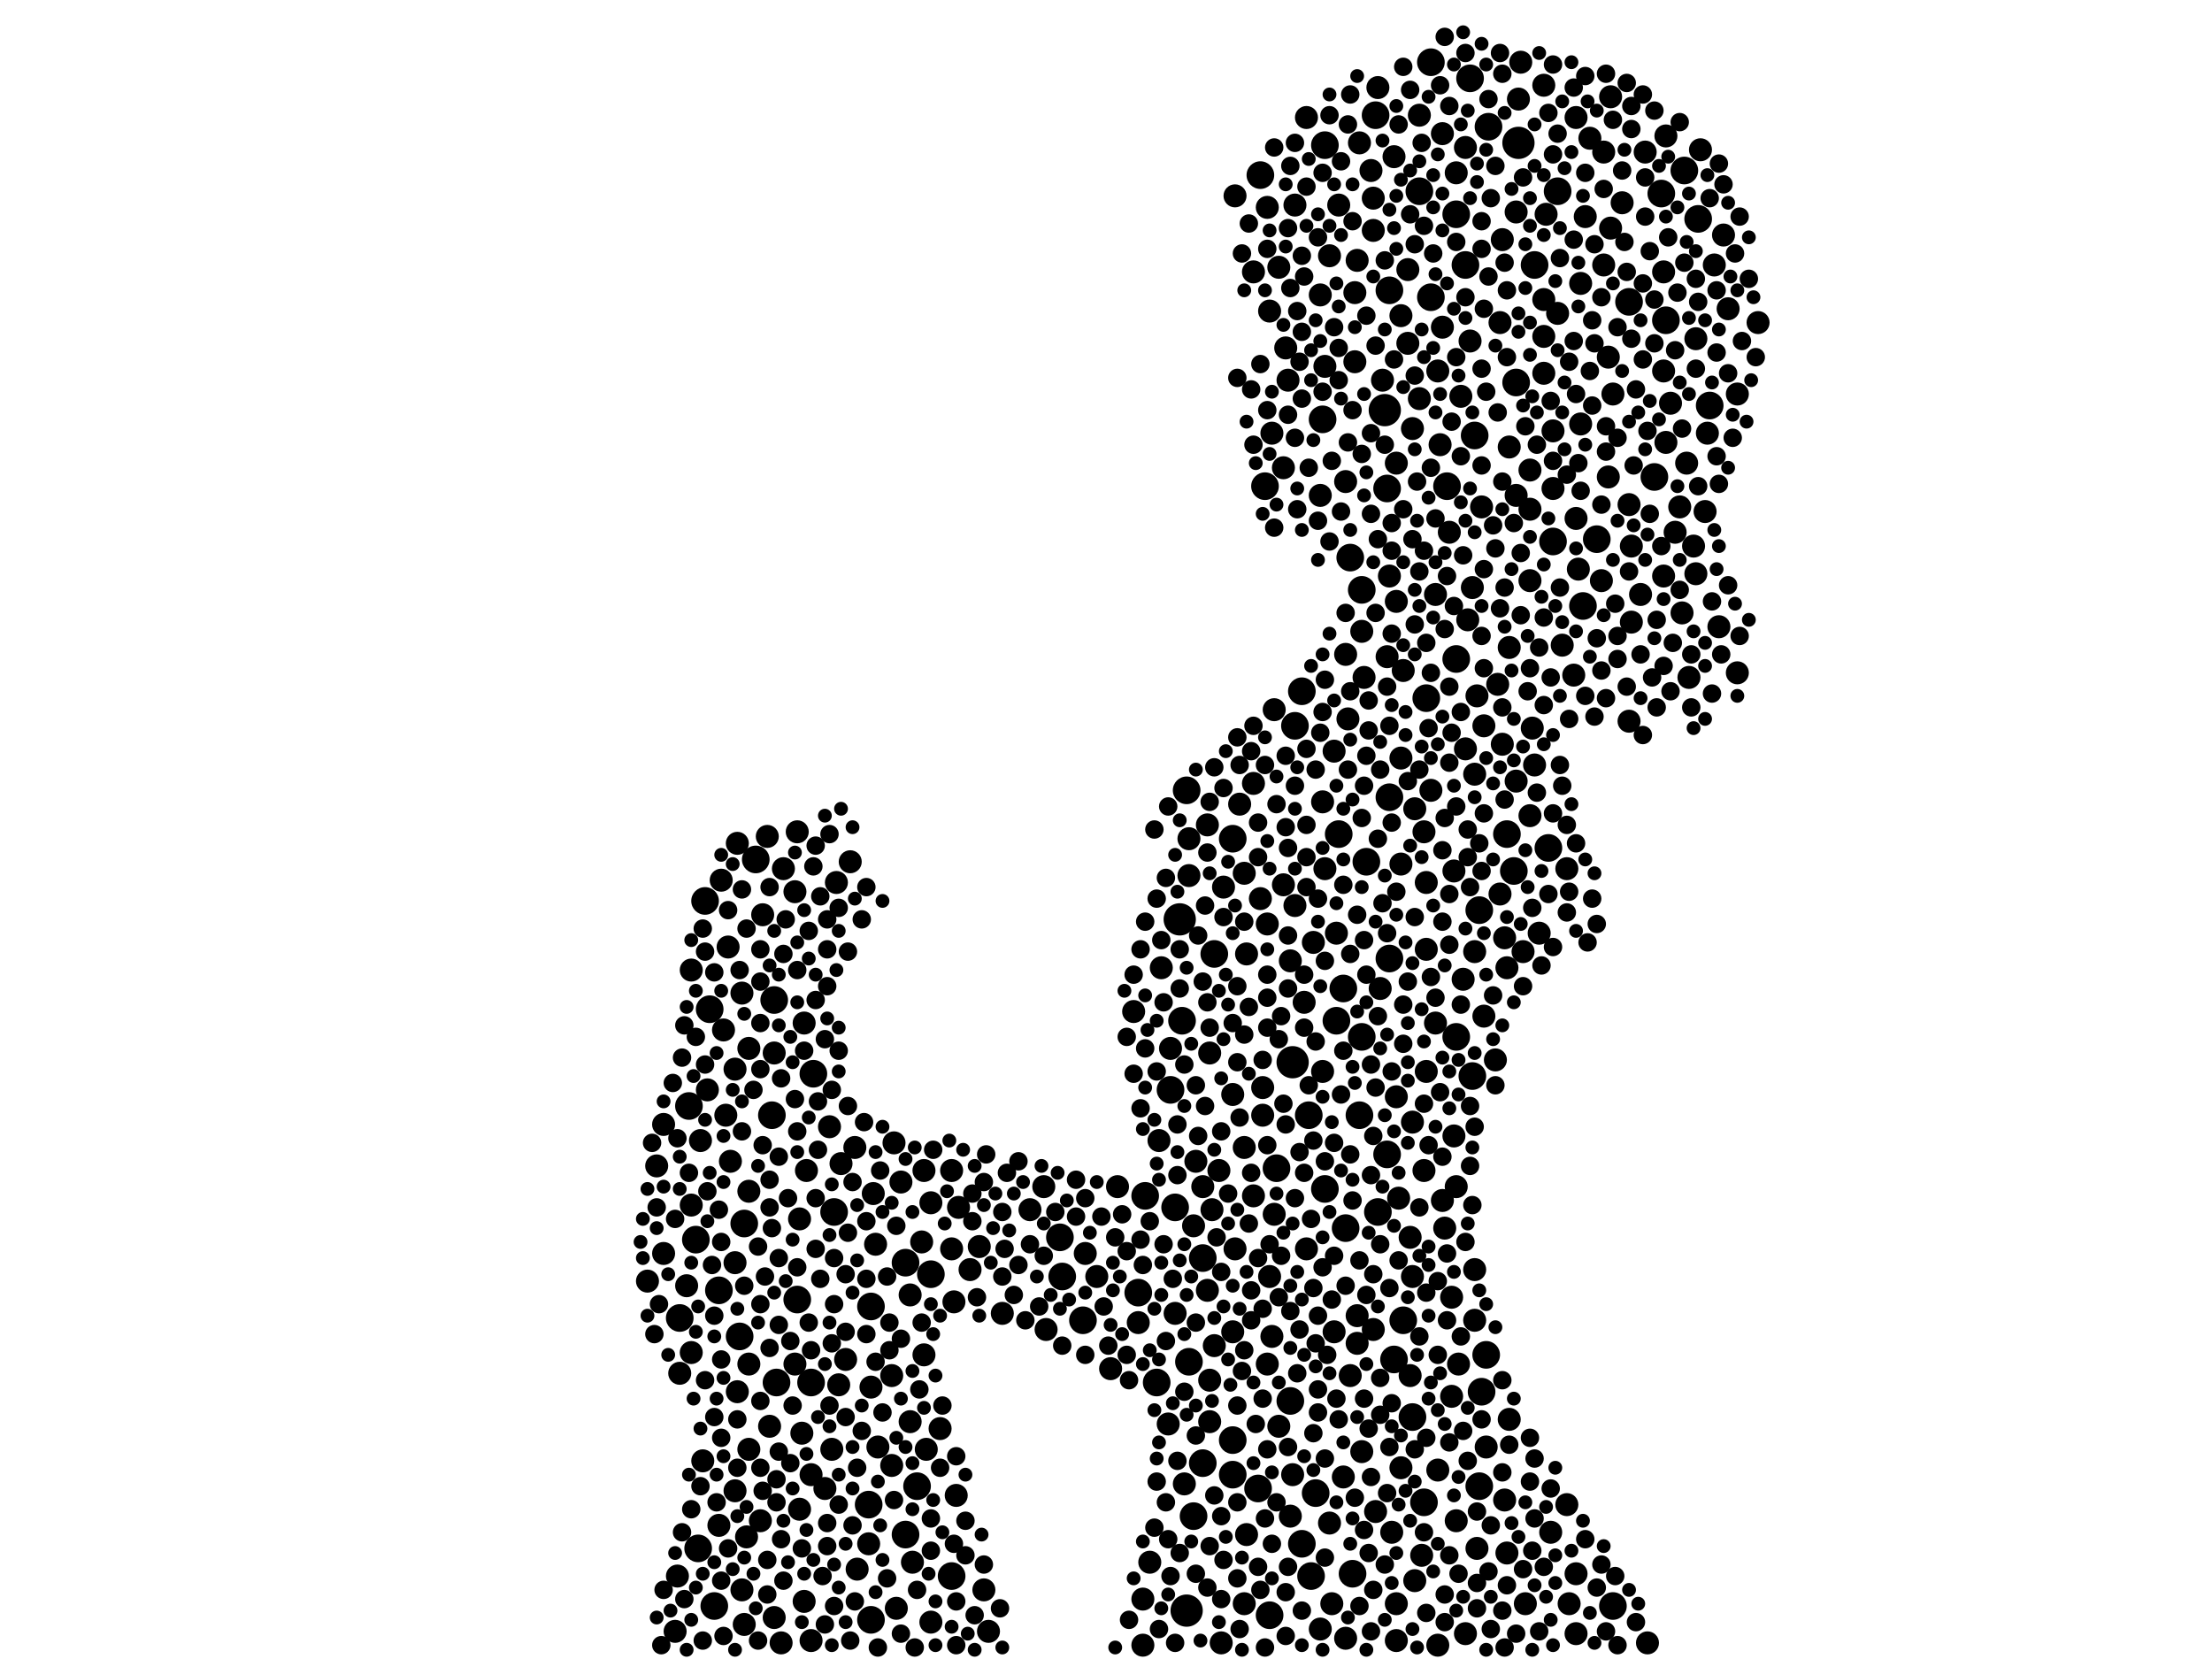 <?xml version="1.0" encoding="utf-8"?>
<svg xmlns="http://www.w3.org/2000/svg"
     xmlns:xlink="http://www.w3.org/1999/xlink" width="1920" height="1440" >

            <defs>
            <style type="text/css"><![CDATA[
circle {stroke: none;}
.c0 {fill: #000000;}
]]></style>
            </defs>
<rect x="0" y="0" width="1920" height="1440" fill="white"/>
<circle cx="1030" cy="1398" r="14" class="c0"/>
<circle cx="1202" cy="356" r="14" class="c0"/>
<circle cx="1024" cy="798" r="14" class="c0"/>
<circle cx="1318" cy="124" r="14" class="c0"/>
<circle cx="1122" cy="922" r="14" class="c0"/>
<circle cx="1332" cy="230" r="12" class="c0"/>
<circle cx="1070" cy="1280" r="12" class="c0"/>
<circle cx="1314" cy="756" r="12" class="c0"/>
<circle cx="1210" cy="1180" r="12" class="c0"/>
<circle cx="1036" cy="1316" r="12" class="c0"/>
<circle cx="1020" cy="1048" r="12" class="c0"/>
<circle cx="1446" cy="278" r="12" class="c0"/>
<circle cx="642" cy="1160" r="12" class="c0"/>
<circle cx="1016" cy="946" r="12" class="c0"/>
<circle cx="1242" cy="258" r="12" class="c0"/>
<circle cx="1414" cy="262" r="12" class="c0"/>
<circle cx="796" cy="1290" r="12" class="c0"/>
<circle cx="1276" cy="68" r="12" class="c0"/>
<circle cx="674" cy="1200" r="12" class="c0"/>
<circle cx="1204" cy="1002" r="12" class="c0"/>
<circle cx="1264" cy="900" r="12" class="c0"/>
<circle cx="1150" cy="126" r="12" class="c0"/>
<circle cx="1264" cy="572" r="12" class="c0"/>
<circle cx="606" cy="1344" r="12" class="c0"/>
<circle cx="1150" cy="1032" r="12" class="c0"/>
<circle cx="1032" cy="1182" r="12" class="c0"/>
<circle cx="1162" cy="724" r="12" class="c0"/>
<circle cx="808" cy="1106" r="12" class="c0"/>
<circle cx="1124" cy="630" r="12" class="c0"/>
<circle cx="1218" cy="1146" r="12" class="c0"/>
<circle cx="1242" cy="54" r="12" class="c0"/>
<circle cx="1108" cy="1014" r="12" class="c0"/>
<circle cx="1280" cy="378" r="12" class="c0"/>
<circle cx="590" cy="1144" r="12" class="c0"/>
<circle cx="1136" cy="968" r="12" class="c0"/>
<circle cx="1130" cy="1340" r="12" class="c0"/>
<circle cx="1204" cy="424" r="12" class="c0"/>
<circle cx="994" cy="1038" r="12" class="c0"/>
<circle cx="1166" cy="858" r="12" class="c0"/>
<circle cx="1386" cy="468" r="12" class="c0"/>
<circle cx="1120" cy="1216" r="12" class="c0"/>
<circle cx="1180" cy="968" r="12" class="c0"/>
<circle cx="1206" cy="692" r="12" class="c0"/>
<circle cx="1174" cy="1366" r="12" class="c0"/>
<circle cx="988" cy="1122" r="12" class="c0"/>
<circle cx="826" cy="1368" r="12" class="c0"/>
<circle cx="1286" cy="1208" r="12" class="c0"/>
<circle cx="1168" cy="1066" r="12" class="c0"/>
<circle cx="1292" cy="110" r="12" class="c0"/>
<circle cx="646" cy="1062" r="12" class="c0"/>
<circle cx="1030" cy="686" r="12" class="c0"/>
<circle cx="724" cy="1052" r="12" class="c0"/>
<circle cx="1400" cy="1394" r="12" class="c0"/>
<circle cx="1138" cy="1368" r="12" class="c0"/>
<circle cx="670" cy="968" r="12" class="c0"/>
<circle cx="940" cy="1146" r="12" class="c0"/>
<circle cx="756" cy="1406" r="12" class="c0"/>
<circle cx="1094" cy="152" r="12" class="c0"/>
<circle cx="1278" cy="934" r="12" class="c0"/>
<circle cx="1284" cy="790" r="12" class="c0"/>
<circle cx="786" cy="1096" r="12" class="c0"/>
<circle cx="598" cy="960" r="12" class="c0"/>
<circle cx="1130" cy="600" r="12" class="c0"/>
<circle cx="1264" cy="186" r="12" class="c0"/>
<circle cx="1070" cy="728" r="12" class="c0"/>
<circle cx="1044" cy="1092" r="12" class="c0"/>
<circle cx="1232" cy="166" r="12" class="c0"/>
<circle cx="624" cy="1120" r="12" class="c0"/>
<circle cx="1352" cy="166" r="12" class="c0"/>
<circle cx="1236" cy="1304" r="12" class="c0"/>
<circle cx="1484" cy="352" r="12" class="c0"/>
<circle cx="1462" cy="148" r="12" class="c0"/>
<circle cx="1344" cy="736" r="12" class="c0"/>
<circle cx="1182" cy="900" r="12" class="c0"/>
<circle cx="1348" cy="470" r="12" class="c0"/>
<circle cx="1186" cy="748" r="12" class="c0"/>
<circle cx="922" cy="1108" r="12" class="c0"/>
<circle cx="920" cy="1074" r="12" class="c0"/>
<circle cx="1070" cy="1250" r="12" class="c0"/>
<circle cx="1102" cy="1402" r="12" class="c0"/>
<circle cx="1238" cy="606" r="12" class="c0"/>
<circle cx="1284" cy="1290" r="12" class="c0"/>
<circle cx="706" cy="932" r="12" class="c0"/>
<circle cx="1092" cy="1292" r="12" class="c0"/>
<circle cx="1436" cy="414" r="12" class="c0"/>
<circle cx="1182" cy="512" r="12" class="c0"/>
<circle cx="604" cy="1076" r="12" class="c0"/>
<circle cx="1194" cy="100" r="12" class="c0"/>
<circle cx="1026" cy="886" r="12" class="c0"/>
<circle cx="1004" cy="1200" r="12" class="c0"/>
<circle cx="1272" cy="230" r="12" class="c0"/>
<circle cx="1148" cy="364" r="12" class="c0"/>
<circle cx="1196" cy="1052" r="12" class="c0"/>
<circle cx="672" cy="868" r="12" class="c0"/>
<circle cx="692" cy="1128" r="12" class="c0"/>
<circle cx="1044" cy="1270" r="12" class="c0"/>
<circle cx="756" cy="1134" r="12" class="c0"/>
<circle cx="754" cy="1306" r="12" class="c0"/>
<circle cx="620" cy="1394" r="12" class="c0"/>
<circle cx="1316" cy="332" r="12" class="c0"/>
<circle cx="1142" cy="1296" r="12" class="c0"/>
<circle cx="616" cy="876" r="12" class="c0"/>
<circle cx="1054" cy="828" r="12" class="c0"/>
<circle cx="1206" cy="252" r="12" class="c0"/>
<circle cx="1474" cy="190" r="12" class="c0"/>
<circle cx="1172" cy="484" r="12" class="c0"/>
<circle cx="1226" cy="1230" r="12" class="c0"/>
<circle cx="704" cy="1200" r="12" class="c0"/>
<circle cx="1160" cy="886" r="12" class="c0"/>
<circle cx="612" cy="782" r="12" class="c0"/>
<circle cx="1098" cy="422" r="12" class="c0"/>
<circle cx="1308" cy="724" r="12" class="c0"/>
<circle cx="1442" cy="168" r="12" class="c0"/>
<circle cx="1290" cy="1176" r="12" class="c0"/>
<circle cx="1256" cy="422" r="12" class="c0"/>
<circle cx="1206" cy="832" r="12" class="c0"/>
<circle cx="1374" cy="526" r="12" class="c0"/>
<circle cx="656" cy="746" r="12" class="c0"/>
<circle cx="786" cy="1332" r="12" class="c0"/>
<circle cx="1248" cy="322" r="10" class="c0"/>
<circle cx="1100" cy="1184" r="10" class="c0"/>
<circle cx="590" cy="1192" r="10" class="c0"/>
<circle cx="964" cy="1188" r="10" class="c0"/>
<circle cx="1154" cy="1322" r="10" class="c0"/>
<circle cx="1342" cy="186" r="10" class="c0"/>
<circle cx="690" cy="1184" r="10" class="c0"/>
<circle cx="1300" cy="594" r="10" class="c0"/>
<circle cx="988" cy="1148" r="10" class="c0"/>
<circle cx="1096" cy="944" r="10" class="c0"/>
<circle cx="1082" cy="828" r="10" class="c0"/>
<circle cx="1236" cy="722" r="10" class="c0"/>
<circle cx="1488" cy="230" r="10" class="c0"/>
<circle cx="1154" cy="222" r="10" class="c0"/>
<circle cx="1346" cy="1330" r="10" class="c0"/>
<circle cx="1368" cy="450" r="10" class="c0"/>
<circle cx="1088" cy="680" r="10" class="c0"/>
<circle cx="1310" cy="388" r="10" class="c0"/>
<circle cx="1470" cy="474" r="10" class="c0"/>
<circle cx="1246" cy="516" r="10" class="c0"/>
<circle cx="1178" cy="226" r="10" class="c0"/>
<circle cx="808" cy="1408" r="10" class="c0"/>
<circle cx="1316" cy="184" r="10" class="c0"/>
<circle cx="1176" cy="254" r="10" class="c0"/>
<circle cx="576" cy="1088" r="10" class="c0"/>
<circle cx="1348" cy="374" r="10" class="c0"/>
<circle cx="1416" cy="540" r="10" class="c0"/>
<circle cx="1206" cy="500" r="10" class="c0"/>
<circle cx="1272" cy="1418" r="10" class="c0"/>
<circle cx="1446" cy="118" r="10" class="c0"/>
<circle cx="1118" cy="330" r="10" class="c0"/>
<circle cx="1348" cy="424" r="10" class="c0"/>
<circle cx="1308" cy="1348" r="10" class="c0"/>
<circle cx="1254" cy="1066" r="10" class="c0"/>
<circle cx="1124" cy="178" r="10" class="c0"/>
<circle cx="1100" cy="802" r="10" class="c0"/>
<circle cx="614" cy="946" r="10" class="c0"/>
<circle cx="1430" cy="1426" r="10" class="c0"/>
<circle cx="1106" cy="616" r="10" class="c0"/>
<circle cx="596" cy="1116" r="10" class="c0"/>
<circle cx="1116" cy="302" r="10" class="c0"/>
<circle cx="1368" cy="1366" r="10" class="c0"/>
<circle cx="1146" cy="256" r="10" class="c0"/>
<circle cx="1016" cy="910" r="10" class="c0"/>
<circle cx="1166" cy="1282" r="10" class="c0"/>
<circle cx="1194" cy="1312" r="10" class="c0"/>
<circle cx="728" cy="1202" r="10" class="c0"/>
<circle cx="1320" cy="54" r="10" class="c0"/>
<circle cx="1302" cy="776" r="10" class="c0"/>
<circle cx="1372" cy="368" r="10" class="c0"/>
<circle cx="600" cy="1046" r="10" class="c0"/>
<circle cx="638" cy="1294" r="10" class="c0"/>
<circle cx="1428" cy="132" r="10" class="c0"/>
<circle cx="644" cy="1380" r="10" class="c0"/>
<circle cx="1352" cy="272" r="10" class="c0"/>
<circle cx="1276" cy="296" r="10" class="c0"/>
<circle cx="722" cy="1258" r="10" class="c0"/>
<circle cx="696" cy="1244" r="10" class="c0"/>
<circle cx="1398" cy="84" r="10" class="c0"/>
<circle cx="1444" cy="500" r="10" class="c0"/>
<circle cx="1278" cy="510" r="10" class="c0"/>
<circle cx="1396" cy="414" r="10" class="c0"/>
<circle cx="774" cy="1272" r="10" class="c0"/>
<circle cx="662" cy="794" r="10" class="c0"/>
<circle cx="660" cy="1320" r="10" class="c0"/>
<circle cx="1258" cy="462" r="10" class="c0"/>
<circle cx="704" cy="1280" r="10" class="c0"/>
<circle cx="804" cy="1258" r="10" class="c0"/>
<circle cx="1318" cy="86" r="10" class="c0"/>
<circle cx="1050" cy="1198" r="10" class="c0"/>
<circle cx="1070" cy="1156" r="10" class="c0"/>
<circle cx="850" cy="1082" r="10" class="c0"/>
<circle cx="570" cy="1012" r="10" class="c0"/>
<circle cx="1054" cy="1168" r="10" class="c0"/>
<circle cx="1298" cy="920" r="10" class="c0"/>
<circle cx="738" cy="748" r="10" class="c0"/>
<circle cx="672" cy="914" r="10" class="c0"/>
<circle cx="694" cy="1310" r="10" class="c0"/>
<circle cx="1224" cy="1074" r="10" class="c0"/>
<circle cx="1236" cy="1016" r="10" class="c0"/>
<circle cx="1094" cy="780" r="10" class="c0"/>
<circle cx="1392" cy="230" r="10" class="c0"/>
<circle cx="1444" cy="322" r="10" class="c0"/>
<circle cx="1080" cy="996" r="10" class="c0"/>
<circle cx="776" cy="992" r="10" class="c0"/>
<circle cx="894" cy="1050" r="10" class="c0"/>
<circle cx="758" cy="1036" r="10" class="c0"/>
<circle cx="1102" cy="1108" r="10" class="c0"/>
<circle cx="1032" cy="760" r="10" class="c0"/>
<circle cx="562" cy="1112" r="10" class="c0"/>
<circle cx="1228" cy="1372" r="10" class="c0"/>
<circle cx="1356" cy="560" r="10" class="c0"/>
<circle cx="1014" cy="1236" r="10" class="c0"/>
<circle cx="1366" cy="586" r="10" class="c0"/>
<circle cx="1458" cy="440" r="10" class="c0"/>
<circle cx="1192" cy="200" r="10" class="c0"/>
<circle cx="1232" cy="346" r="10" class="c0"/>
<circle cx="998" cy="1356" r="10" class="c0"/>
<circle cx="1172" cy="1194" r="10" class="c0"/>
<circle cx="1336" cy="810" r="10" class="c0"/>
<circle cx="628" cy="894" r="10" class="c0"/>
<circle cx="1450" cy="350" r="10" class="c0"/>
<circle cx="1454" cy="462" r="10" class="c0"/>
<circle cx="1328" cy="408" r="10" class="c0"/>
<circle cx="1048" cy="716" r="10" class="c0"/>
<circle cx="1340" cy="74" r="10" class="c0"/>
<circle cx="1080" cy="758" r="10" class="c0"/>
<circle cx="650" cy="910" r="10" class="c0"/>
<circle cx="1212" cy="1424" r="10" class="c0"/>
<circle cx="1280" cy="1102" r="10" class="c0"/>
<circle cx="1218" cy="582" r="10" class="c0"/>
<circle cx="730" cy="1010" r="10" class="c0"/>
<circle cx="1264" cy="150" r="10" class="c0"/>
<circle cx="1340" cy="324" r="10" class="c0"/>
<circle cx="1110" cy="1238" r="10" class="c0"/>
<circle cx="668" cy="1238" r="10" class="c0"/>
<circle cx="970" cy="1030" r="10" class="c0"/>
<circle cx="1058" cy="1016" r="10" class="c0"/>
<circle cx="1238" cy="930" r="10" class="c0"/>
<circle cx="1072" cy="170" r="10" class="c0"/>
<circle cx="858" cy="1416" r="10" class="c0"/>
<circle cx="992" cy="1428" r="10" class="c0"/>
<circle cx="644" cy="862" r="10" class="c0"/>
<circle cx="1260" cy="1212" r="10" class="c0"/>
<circle cx="1184" cy="588" r="10" class="c0"/>
<circle cx="694" cy="1058" r="10" class="c0"/>
<circle cx="690" cy="774" r="10" class="c0"/>
<circle cx="1158" cy="652" r="10" class="c0"/>
<circle cx="1170" cy="624" r="10" class="c0"/>
<circle cx="1222" cy="234" r="10" class="c0"/>
<circle cx="1476" cy="130" r="10" class="c0"/>
<circle cx="762" cy="1256" r="10" class="c0"/>
<circle cx="1036" cy="1064" r="10" class="c0"/>
<circle cx="1146" cy="1414" r="10" class="c0"/>
<circle cx="826" cy="1016" r="10" class="c0"/>
<circle cx="650" cy="1034" r="10" class="c0"/>
<circle cx="1414" cy="626" r="10" class="c0"/>
<circle cx="908" cy="1154" r="10" class="c0"/>
<circle cx="638" cy="1096" r="10" class="c0"/>
<circle cx="1228" cy="702" r="10" class="c0"/>
<circle cx="992" cy="1388" r="10" class="c0"/>
<circle cx="1262" cy="756" r="10" class="c0"/>
<circle cx="1222" cy="298" r="10" class="c0"/>
<circle cx="1106" cy="1054" r="10" class="c0"/>
<circle cx="1362" cy="1392" r="10" class="c0"/>
<circle cx="742" cy="996" r="10" class="c0"/>
<circle cx="1032" cy="728" r="10" class="c0"/>
<circle cx="790" cy="1124" r="10" class="c0"/>
<circle cx="1508" cy="342" r="10" class="c0"/>
<circle cx="1180" cy="124" r="10" class="c0"/>
<circle cx="1492" cy="544" r="10" class="c0"/>
<circle cx="1148" cy="930" r="10" class="c0"/>
<circle cx="678" cy="1426" r="10" class="c0"/>
<circle cx="1472" cy="498" r="10" class="c0"/>
<circle cx="1252" cy="1042" r="10" class="c0"/>
<circle cx="774" cy="1194" r="10" class="c0"/>
<circle cx="626" cy="764" r="10" class="c0"/>
<circle cx="692" cy="722" r="10" class="c0"/>
<circle cx="1268" cy="344" r="10" class="c0"/>
<circle cx="1226" cy="974" r="10" class="c0"/>
<circle cx="952" cy="1108" r="10" class="c0"/>
<circle cx="1396" cy="310" r="10" class="c0"/>
<circle cx="744" cy="1362" r="10" class="c0"/>
<circle cx="1280" cy="1146" r="10" class="c0"/>
<circle cx="1080" cy="1392" r="10" class="c0"/>
<circle cx="1328" cy="504" r="10" class="c0"/>
<circle cx="1082" cy="1332" r="10" class="c0"/>
<circle cx="720" cy="978" r="10" class="c0"/>
<circle cx="1310" cy="1232" r="10" class="c0"/>
<circle cx="1114" cy="406" r="10" class="c0"/>
<circle cx="1140" cy="818" r="10" class="c0"/>
<circle cx="1104" cy="376" r="10" class="c0"/>
<circle cx="666" cy="726" r="10" class="c0"/>
<circle cx="634" cy="1008" r="10" class="c0"/>
<circle cx="1282" cy="1344" r="10" class="c0"/>
<circle cx="1120" cy="1316" r="10" class="c0"/>
<circle cx="650" cy="1184" r="10" class="c0"/>
<circle cx="1160" cy="810" r="10" class="c0"/>
<circle cx="1372" cy="246" r="10" class="c0"/>
<circle cx="1482" cy="376" r="10" class="c0"/>
<circle cx="1158" cy="1156" r="10" class="c0"/>
<circle cx="700" cy="1016" r="10" class="c0"/>
<circle cx="1216" cy="658" r="10" class="c0"/>
<circle cx="640" cy="1208" r="10" class="c0"/>
<circle cx="1008" cy="840" r="10" class="c0"/>
<circle cx="778" cy="1396" r="10" class="c0"/>
<circle cx="650" cy="1258" r="10" class="c0"/>
<circle cx="1250" cy="386" r="10" class="c0"/>
<circle cx="830" cy="1298" r="10" class="c0"/>
<circle cx="1302" cy="280" r="10" class="c0"/>
<circle cx="1390" cy="504" r="10" class="c0"/>
<circle cx="1134" cy="102" r="10" class="c0"/>
<circle cx="698" cy="1390" r="10" class="c0"/>
<circle cx="1212" cy="952" r="10" class="c0"/>
<circle cx="1304" cy="208" r="10" class="c0"/>
<circle cx="1006" cy="990" r="10" class="c0"/>
<circle cx="790" cy="1234" r="10" class="c0"/>
<circle cx="756" cy="1204" r="10" class="c0"/>
<circle cx="1286" cy="440" r="10" class="c0"/>
<circle cx="680" cy="754" r="10" class="c0"/>
<circle cx="588" cy="1368" r="10" class="c0"/>
<circle cx="600" cy="842" r="10" class="c0"/>
<circle cx="1196" cy="76" r="10" class="c0"/>
<circle cx="1400" cy="342" r="10" class="c0"/>
<circle cx="1212" cy="1392" r="10" class="c0"/>
<circle cx="1472" cy="294" r="10" class="c0"/>
<circle cx="1146" cy="430" r="10" class="c0"/>
<circle cx="1096" cy="968" r="10" class="c0"/>
<circle cx="1134" cy="1084" r="10" class="c0"/>
<circle cx="638" cy="928" r="10" class="c0"/>
<circle cx="1414" cy="438" r="10" class="c0"/>
<circle cx="1044" cy="1030" r="10" class="c0"/>
<circle cx="1052" cy="1050" r="10" class="c0"/>
<circle cx="1408" cy="176" r="10" class="c0"/>
<circle cx="1444" cy="236" r="10" class="c0"/>
<circle cx="1272" cy="128" r="10" class="c0"/>
<circle cx="1238" cy="766" r="10" class="c0"/>
<circle cx="1212" cy="402" r="10" class="c0"/>
<circle cx="754" cy="1340" r="10" class="c0"/>
<circle cx="1182" cy="548" r="10" class="c0"/>
<circle cx="1168" cy="418" r="10" class="c0"/>
<circle cx="1216" cy="1274" r="10" class="c0"/>
<circle cx="1210" cy="136" r="10" class="c0"/>
<circle cx="1526" cy="280" r="10" class="c0"/>
<circle cx="1168" cy="568" r="10" class="c0"/>
<circle cx="1290" cy="1256" r="10" class="c0"/>
<circle cx="1446" cy="384" r="10" class="c0"/>
<circle cx="1020" cy="1140" r="10" class="c0"/>
<circle cx="1150" cy="318" r="10" class="c0"/>
<circle cx="1398" cy="198" r="10" class="c0"/>
<circle cx="1070" cy="950" r="10" class="c0"/>
<circle cx="1360" cy="754" r="10" class="c0"/>
<circle cx="1416" cy="474" r="10" class="c0"/>
<circle cx="704" cy="1424" r="10" class="c0"/>
<circle cx="1122" cy="1280" r="10" class="c0"/>
<circle cx="984" cy="878" r="10" class="c0"/>
<circle cx="816" cy="1240" r="10" class="c0"/>
<circle cx="1264" cy="1030" r="10" class="c0"/>
<circle cx="1288" cy="630" r="10" class="c0"/>
<circle cx="1072" cy="1084" r="10" class="c0"/>
<circle cx="1260" cy="1126" r="10" class="c0"/>
<circle cx="1304" cy="646" r="10" class="c0"/>
<circle cx="1330" cy="632" r="10" class="c0"/>
<circle cx="1270" cy="850" r="10" class="c0"/>
<circle cx="1214" cy="1040" r="10" class="c0"/>
<circle cx="632" cy="822" r="10" class="c0"/>
<circle cx="1204" cy="570" r="10" class="c0"/>
<circle cx="672" cy="1404" r="10" class="c0"/>
<circle cx="1114" cy="768" r="10" class="c0"/>
<circle cx="782" cy="1026" r="10" class="c0"/>
<circle cx="1208" cy="1330" r="10" class="c0"/>
<circle cx="1480" cy="444" r="10" class="c0"/>
<circle cx="1328" cy="708" r="10" class="c0"/>
<circle cx="576" cy="976" r="10" class="c0"/>
<circle cx="1224" cy="1194" r="10" class="c0"/>
<circle cx="1088" cy="1038" r="10" class="c0"/>
<circle cx="1288" cy="882" r="10" class="c0"/>
<circle cx="1306" cy="1302" r="10" class="c0"/>
<circle cx="1248" cy="1428" r="10" class="c0"/>
<circle cx="1120" cy="834" r="10" class="c0"/>
<circle cx="1104" cy="1160" r="10" class="c0"/>
<circle cx="1182" cy="1260" r="10" class="c0"/>
<circle cx="1060" cy="1426" r="10" class="c0"/>
<circle cx="1340" cy="260" r="10" class="c0"/>
<circle cx="1234" cy="1350" r="10" class="c0"/>
<circle cx="1322" cy="826" r="10" class="c0"/>
<circle cx="610" cy="1268" r="10" class="c0"/>
<circle cx="1328" cy="442" r="10" class="c0"/>
<circle cx="1050" cy="914" r="10" class="c0"/>
<circle cx="1360" cy="1306" r="10" class="c0"/>
<circle cx="854" cy="1380" r="10" class="c0"/>
<circle cx="1062" cy="770" r="10" class="c0"/>
<circle cx="1178" cy="1166" r="10" class="c0"/>
<circle cx="942" cy="1088" r="10" class="c0"/>
<circle cx="646" cy="1410" r="10" class="c0"/>
<circle cx="1176" cy="314" r="10" class="c0"/>
<circle cx="1198" cy="858" r="10" class="c0"/>
<circle cx="1280" cy="672" r="10" class="c0"/>
<circle cx="1226" cy="372" r="10" class="c0"/>
<circle cx="1466" cy="588" r="10" class="c0"/>
<circle cx="1216" cy="274" r="10" class="c0"/>
<circle cx="1324" cy="1392" r="10" class="c0"/>
<circle cx="1252" cy="284" r="10" class="c0"/>
<circle cx="1500" cy="268" r="10" class="c0"/>
<circle cx="1376" cy="188" r="10" class="c0"/>
<circle cx="1212" cy="522" r="10" class="c0"/>
<circle cx="1316" cy="678" r="10" class="c0"/>
<circle cx="802" cy="1176" r="10" class="c0"/>
<circle cx="1424" cy="516" r="10" class="c0"/>
<circle cx="906" cy="1030" r="10" class="c0"/>
<circle cx="1076" cy="698" r="10" class="c0"/>
<circle cx="586" cy="1416" r="10" class="c0"/>
<circle cx="1110" cy="232" r="10" class="c0"/>
<circle cx="1190" cy="148" r="10" class="c0"/>
<circle cx="1392" cy="132" r="10" class="c0"/>
<circle cx="1216" cy="750" r="10" class="c0"/>
<circle cx="1038" cy="1008" r="10" class="c0"/>
<circle cx="1102" cy="270" r="10" class="c0"/>
<circle cx="1226" cy="1108" r="10" class="c0"/>
<circle cx="828" cy="1130" r="10" class="c0"/>
<circle cx="1156" cy="1392" r="10" class="c0"/>
<circle cx="1496" cy="204" r="10" class="c0"/>
<circle cx="1048" cy="1120" r="10" class="c0"/>
<circle cx="1274" cy="538" r="10" class="c0"/>
<circle cx="1508" cy="584" r="10" class="c0"/>
<circle cx="1192" cy="1154" r="10" class="c0"/>
<circle cx="1242" cy="686" r="10" class="c0"/>
<circle cx="832" cy="1048" r="10" class="c0"/>
<circle cx="624" cy="1324" r="10" class="c0"/>
<circle cx="1246" cy="888" r="10" class="c0"/>
<circle cx="802" cy="1016" r="10" class="c0"/>
<circle cx="1264" cy="1320" r="10" class="c0"/>
<circle cx="1306" cy="814" r="10" class="c0"/>
<circle cx="1232" cy="100" r="10" class="c0"/>
<circle cx="716" cy="1292" r="10" class="c0"/>
<circle cx="1380" cy="120" r="10" class="c0"/>
<circle cx="1100" cy="180" r="10" class="c0"/>
<circle cx="1124" cy="786" r="10" class="c0"/>
<circle cx="630" cy="968" r="10" class="c0"/>
<circle cx="1266" cy="1184" r="10" class="c0"/>
<circle cx="1248" cy="1276" r="10" class="c0"/>
<circle cx="870" cy="1140" r="10" class="c0"/>
<circle cx="1370" cy="494" r="10" class="c0"/>
<circle cx="1332" cy="664" r="10" class="c0"/>
<circle cx="734" cy="1180" r="10" class="c0"/>
<circle cx="1132" cy="870" r="10" class="c0"/>
<circle cx="826" cy="1084" r="10" class="c0"/>
<circle cx="1368" cy="1418" r="10" class="c0"/>
<circle cx="1464" cy="402" r="10" class="c0"/>
<circle cx="1150" cy="754" r="10" class="c0"/>
<circle cx="792" cy="1356" r="10" class="c0"/>
<circle cx="1460" cy="532" r="10" class="c0"/>
<circle cx="1340" cy="292" r="10" class="c0"/>
<circle cx="698" cy="888" r="10" class="c0"/>
<circle cx="1148" cy="696" r="10" class="c0"/>
<circle cx="1028" cy="1288" r="10" class="c0"/>
<circle cx="1162" cy="178" r="10" class="c0"/>
<circle cx="1368" cy="102" r="10" class="c0"/>
<circle cx="1262" cy="986" r="10" class="c0"/>
<circle cx="1088" cy="236" r="10" class="c0"/>
<circle cx="640" cy="732" r="10" class="c0"/>
<circle cx="842" cy="1102" r="10" class="c0"/>
<circle cx="1252" cy="116" r="10" class="c0"/>
<circle cx="1316" cy="430" r="10" class="c0"/>
<circle cx="1310" cy="562" r="10" class="c0"/>
<circle cx="648" cy="1334" r="10" class="c0"/>
<circle cx="608" cy="990" r="10" class="c0"/>
<circle cx="800" cy="1078" r="10" class="c0"/>
<circle cx="1280" cy="826" r="10" class="c0"/>
<circle cx="1050" cy="1234" r="10" class="c0"/>
<circle cx="1272" cy="650" r="10" class="c0"/>
<circle cx="1178" cy="1142" r="10" class="c0"/>
<circle cx="808" cy="1044" r="10" class="c0"/>
<circle cx="1308" cy="840" r="10" class="c0"/>
<circle cx="1200" cy="330" r="10" class="c0"/>
<circle cx="600" cy="1174" r="10" class="c0"/>
<circle cx="760" cy="1080" r="10" class="c0"/>
<circle cx="1282" cy="604" r="10" class="c0"/>
<circle cx="726" cy="766" r="10" class="c0"/>
<circle cx="1192" cy="172" r="10" class="c0"/>
<circle cx="1168" cy="1422" r="10" class="c0"/>
<circle cx="1238" cy="824" r="10" class="c0"/>
<circle cx="1162" cy="1232" r="8" class="c0"/>
<circle cx="612" cy="924" r="8" class="c0"/>
<circle cx="1370" cy="402" r="8" class="c0"/>
<circle cx="942" cy="1040" r="8" class="c0"/>
<circle cx="752" cy="1158" r="8" class="c0"/>
<circle cx="1224" cy="186" r="8" class="c0"/>
<circle cx="660" cy="1132" r="8" class="c0"/>
<circle cx="720" cy="1220" r="8" class="c0"/>
<circle cx="1212" cy="774" r="8" class="c0"/>
<circle cx="1328" cy="580" r="8" class="c0"/>
<circle cx="1116" cy="976" r="8" class="c0"/>
<circle cx="1344" cy="776" r="8" class="c0"/>
<circle cx="1252" cy="1004" r="8" class="c0"/>
<circle cx="1018" cy="1110" r="8" class="c0"/>
<circle cx="1486" cy="522" r="8" class="c0"/>
<circle cx="1368" cy="342" r="8" class="c0"/>
<circle cx="1144" cy="1226" r="8" class="c0"/>
<circle cx="1028" cy="924" r="8" class="c0"/>
<circle cx="1184" cy="1214" r="8" class="c0"/>
<circle cx="1176" cy="1300" r="8" class="c0"/>
<circle cx="1314" cy="454" r="8" class="c0"/>
<circle cx="1200" cy="784" r="8" class="c0"/>
<circle cx="1092" cy="744" r="8" class="c0"/>
<circle cx="1500" cy="508" r="8" class="c0"/>
<circle cx="682" cy="798" r="8" class="c0"/>
<circle cx="1376" cy="66" r="8" class="c0"/>
<circle cx="1360" cy="792" r="8" class="c0"/>
<circle cx="1286" cy="404" r="8" class="c0"/>
<circle cx="1272" cy="1078" r="8" class="c0"/>
<circle cx="666" cy="1354" r="8" class="c0"/>
<circle cx="1148" cy="618" r="8" class="c0"/>
<circle cx="1140" cy="1118" r="8" class="c0"/>
<circle cx="1518" cy="242" r="8" class="c0"/>
<circle cx="660" cy="824" r="8" class="c0"/>
<circle cx="1218" cy="906" r="8" class="c0"/>
<circle cx="1180" cy="1394" r="8" class="c0"/>
<circle cx="1316" cy="1418" r="8" class="c0"/>
<circle cx="1098" cy="1430" r="8" class="c0"/>
<circle cx="1062" cy="1354" r="8" class="c0"/>
<circle cx="1300" cy="358" r="8" class="c0"/>
<circle cx="748" cy="798" r="8" class="c0"/>
<circle cx="1420" cy="338" r="8" class="c0"/>
<circle cx="1118" cy="1256" r="8" class="c0"/>
<circle cx="1086" cy="1120" r="8" class="c0"/>
<circle cx="1438" cy="614" r="8" class="c0"/>
<circle cx="872" cy="1084" r="8" class="c0"/>
<circle cx="1128" cy="1000" r="8" class="c0"/>
<circle cx="752" cy="1110" r="8" class="c0"/>
<circle cx="752" cy="770" r="8" class="c0"/>
<circle cx="1354" cy="224" r="8" class="c0"/>
<circle cx="1190" cy="1020" r="8" class="c0"/>
<circle cx="1116" cy="1420" r="8" class="c0"/>
<circle cx="1332" cy="1318" r="8" class="c0"/>
<circle cx="600" cy="1310" r="8" class="c0"/>
<circle cx="1222" cy="852" r="8" class="c0"/>
<circle cx="570" cy="1048" r="8" class="c0"/>
<circle cx="684" cy="1040" r="8" class="c0"/>
<circle cx="1276" cy="960" r="8" class="c0"/>
<circle cx="1258" cy="92" r="8" class="c0"/>
<circle cx="620" cy="1230" r="8" class="c0"/>
<circle cx="1272" cy="46" r="8" class="c0"/>
<circle cx="708" cy="1084" r="8" class="c0"/>
<circle cx="668" cy="1024" r="8" class="c0"/>
<circle cx="1228" cy="326" r="8" class="c0"/>
<circle cx="1010" cy="1080" r="8" class="c0"/>
<circle cx="1404" cy="380" r="8" class="c0"/>
<circle cx="934" cy="1024" r="8" class="c0"/>
<circle cx="1240" cy="632" r="8" class="c0"/>
<circle cx="1474" cy="262" r="8" class="c0"/>
<circle cx="1382" cy="278" r="8" class="c0"/>
<circle cx="1340" cy="536" r="8" class="c0"/>
<circle cx="1134" cy="162" r="8" class="c0"/>
<circle cx="1382" cy="780" r="8" class="c0"/>
<circle cx="816" cy="1274" r="8" class="c0"/>
<circle cx="1092" cy="1360" r="8" class="c0"/>
<circle cx="1108" cy="698" r="8" class="c0"/>
<circle cx="1138" cy="1058" r="8" class="c0"/>
<circle cx="692" cy="842" r="8" class="c0"/>
<circle cx="1014" cy="700" r="8" class="c0"/>
<circle cx="720" cy="724" r="8" class="c0"/>
<circle cx="710" cy="956" r="8" class="c0"/>
<circle cx="1242" cy="584" r="8" class="c0"/>
<circle cx="1170" cy="668" r="8" class="c0"/>
<circle cx="1022" cy="1020" r="8" class="c0"/>
<circle cx="1254" cy="1384" r="8" class="c0"/>
<circle cx="1020" cy="1426" r="8" class="c0"/>
<circle cx="640" cy="1232" r="8" class="c0"/>
<circle cx="1390" cy="258" r="8" class="c0"/>
<circle cx="922" cy="1168" r="8" class="c0"/>
<circle cx="680" cy="1372" r="8" class="c0"/>
<circle cx="1474" cy="422" r="8" class="c0"/>
<circle cx="1100" cy="892" r="8" class="c0"/>
<circle cx="1154" cy="470" r="8" class="c0"/>
<circle cx="752" cy="1060" r="8" class="c0"/>
<circle cx="1236" cy="478" r="8" class="c0"/>
<circle cx="1126" cy="270" r="8" class="c0"/>
<circle cx="846" cy="1402" r="8" class="c0"/>
<circle cx="704" cy="1172" r="8" class="c0"/>
<circle cx="1468" cy="614" r="8" class="c0"/>
<circle cx="632" cy="1344" r="8" class="c0"/>
<circle cx="1256" cy="1146" r="8" class="c0"/>
<circle cx="978" cy="1086" r="8" class="c0"/>
<circle cx="1394" cy="1416" r="8" class="c0"/>
<circle cx="1288" cy="268" r="8" class="c0"/>
<circle cx="1206" cy="1118" r="8" class="c0"/>
<circle cx="1164" cy="444" r="8" class="c0"/>
<circle cx="1254" cy="546" r="8" class="c0"/>
<circle cx="1060" cy="1316" r="8" class="c0"/>
<circle cx="1250" cy="948" r="8" class="c0"/>
<circle cx="1158" cy="992" r="8" class="c0"/>
<circle cx="660" cy="928" r="8" class="c0"/>
<circle cx="1402" cy="524" r="8" class="c0"/>
<circle cx="1328" cy="1286" r="8" class="c0"/>
<circle cx="1166" cy="768" r="8" class="c0"/>
<circle cx="1084" cy="1062" r="8" class="c0"/>
<circle cx="1158" cy="284" r="8" class="c0"/>
<circle cx="778" cy="1064" r="8" class="c0"/>
<circle cx="734" cy="1230" r="8" class="c0"/>
<circle cx="1288" cy="706" r="8" class="c0"/>
<circle cx="1124" cy="380" r="8" class="c0"/>
<circle cx="644" cy="982" r="8" class="c0"/>
<circle cx="1304" cy="614" r="8" class="c0"/>
<circle cx="1114" cy="958" r="8" class="c0"/>
<circle cx="1386" cy="554" r="8" class="c0"/>
<circle cx="1024" cy="1348" r="8" class="c0"/>
<circle cx="1322" cy="856" r="8" class="c0"/>
<circle cx="1096" cy="1136" r="8" class="c0"/>
<circle cx="974" cy="1054" r="8" class="c0"/>
<circle cx="724" cy="1394" r="8" class="c0"/>
<circle cx="1294" cy="172" r="8" class="c0"/>
<circle cx="632" cy="790" r="8" class="c0"/>
<circle cx="1092" cy="714" r="8" class="c0"/>
<circle cx="830" cy="1428" r="8" class="c0"/>
<circle cx="1174" cy="1042" r="8" class="c0"/>
<circle cx="736" cy="1070" r="8" class="c0"/>
<circle cx="1276" cy="770" r="8" class="c0"/>
<circle cx="660" cy="1274" r="8" class="c0"/>
<circle cx="1344" cy="98" r="8" class="c0"/>
<circle cx="1004" cy="780" r="8" class="c0"/>
<circle cx="1182" cy="394" r="8" class="c0"/>
<circle cx="1252" cy="738" r="8" class="c0"/>
<circle cx="640" cy="1274" r="8" class="c0"/>
<circle cx="984" cy="932" r="8" class="c0"/>
<circle cx="956" cy="1056" r="8" class="c0"/>
<circle cx="856" cy="1002" r="8" class="c0"/>
<circle cx="1410" cy="210" r="8" class="c0"/>
<circle cx="1452" cy="558" r="8" class="c0"/>
<circle cx="1360" cy="716" r="8" class="c0"/>
<circle cx="1412" cy="72" r="8" class="c0"/>
<circle cx="1340" cy="1360" r="8" class="c0"/>
<circle cx="1084" cy="874" r="8" class="c0"/>
<circle cx="1322" cy="154" r="8" class="c0"/>
<circle cx="1510" cy="188" r="8" class="c0"/>
<circle cx="1152" cy="1176" r="8" class="c0"/>
<circle cx="624" cy="1050" r="8" class="c0"/>
<circle cx="708" cy="1040" r="8" class="c0"/>
<circle cx="870" cy="1052" r="8" class="c0"/>
<circle cx="1270" cy="1242" r="8" class="c0"/>
<circle cx="1188" cy="1240" r="8" class="c0"/>
<circle cx="716" cy="902" r="8" class="c0"/>
<circle cx="1078" cy="1190" r="8" class="c0"/>
<circle cx="1228" cy="796" r="8" class="c0"/>
<circle cx="1264" cy="700" r="8" class="c0"/>
<circle cx="1472" cy="320" r="8" class="c0"/>
<circle cx="1376" cy="604" r="8" class="c0"/>
<circle cx="1010" cy="870" r="8" class="c0"/>
<circle cx="666" cy="1384" r="8" class="c0"/>
<circle cx="1186" cy="274" r="8" class="c0"/>
<circle cx="1090" cy="1236" r="8" class="c0"/>
<circle cx="1190" cy="446" r="8" class="c0"/>
<circle cx="1286" cy="320" r="8" class="c0"/>
<circle cx="660" cy="852" r="8" class="c0"/>
<circle cx="1346" cy="348" r="8" class="c0"/>
<circle cx="1354" cy="664" r="8" class="c0"/>
<circle cx="1100" cy="1258" r="8" class="c0"/>
<circle cx="1308" cy="252" r="8" class="c0"/>
<circle cx="990" cy="1076" r="8" class="c0"/>
<circle cx="984" cy="846" r="8" class="c0"/>
<circle cx="690" cy="954" r="8" class="c0"/>
<circle cx="1308" cy="310" r="8" class="c0"/>
<circle cx="1062" cy="796" r="8" class="c0"/>
<circle cx="1172" cy="1002" r="8" class="c0"/>
<circle cx="1266" cy="1366" r="8" class="c0"/>
<circle cx="614" cy="1034" r="8" class="c0"/>
<circle cx="676" cy="1004" r="8" class="c0"/>
<circle cx="654" cy="946" r="8" class="c0"/>
<circle cx="626" cy="1078" r="8" class="c0"/>
<circle cx="1400" cy="104" r="8" class="c0"/>
<circle cx="998" cy="1060" r="8" class="c0"/>
<circle cx="1002" cy="1326" r="8" class="c0"/>
<circle cx="1448" cy="206" r="8" class="c0"/>
<circle cx="1296" cy="456" r="8" class="c0"/>
<circle cx="838" cy="1350" r="8" class="c0"/>
<circle cx="870" cy="1108" r="8" class="c0"/>
<circle cx="592" cy="918" r="8" class="c0"/>
<circle cx="1336" cy="1416" r="8" class="c0"/>
<circle cx="1118" cy="198" r="8" class="c0"/>
<circle cx="1290" cy="340" r="8" class="c0"/>
<circle cx="1246" cy="450" r="8" class="c0"/>
<circle cx="1124" cy="682" r="8" class="c0"/>
<circle cx="1208" cy="714" r="8" class="c0"/>
<circle cx="1184" cy="682" r="8" class="c0"/>
<circle cx="1298" cy="144" r="8" class="c0"/>
<circle cx="1306" cy="510" r="8" class="c0"/>
<circle cx="1098" cy="664" r="8" class="c0"/>
<circle cx="1178" cy="794" r="8" class="c0"/>
<circle cx="1372" cy="426" r="8" class="c0"/>
<circle cx="576" cy="1380" r="8" class="c0"/>
<circle cx="1164" cy="140" r="8" class="c0"/>
<circle cx="854" cy="1026" r="8" class="c0"/>
<circle cx="1512" cy="296" r="8" class="c0"/>
<circle cx="1134" cy="716" r="8" class="c0"/>
<circle cx="1144" cy="1142" r="8" class="c0"/>
<circle cx="696" cy="1344" r="8" class="c0"/>
<circle cx="692" cy="1100" r="8" class="c0"/>
<circle cx="644" cy="772" r="8" class="c0"/>
<circle cx="1214" cy="1094" r="8" class="c0"/>
<circle cx="1296" cy="864" r="8" class="c0"/>
<circle cx="1204" cy="810" r="8" class="c0"/>
<circle cx="658" cy="1082" r="8" class="c0"/>
<circle cx="1362" cy="624" r="8" class="c0"/>
<circle cx="740" cy="1324" r="8" class="c0"/>
<circle cx="1392" cy="164" r="8" class="c0"/>
<circle cx="1308" cy="1376" r="8" class="c0"/>
<circle cx="664" cy="1108" r="8" class="c0"/>
<circle cx="1258" cy="820" r="8" class="c0"/>
<circle cx="1074" cy="856" r="8" class="c0"/>
<circle cx="962" cy="1168" r="8" class="c0"/>
<circle cx="1204" cy="1296" r="8" class="c0"/>
<circle cx="670" cy="1066" r="8" class="c0"/>
<circle cx="1202" cy="226" r="8" class="c0"/>
<circle cx="1462" cy="228" r="8" class="c0"/>
<circle cx="1376" cy="1336" r="8" class="c0"/>
<circle cx="1424" cy="568" r="8" class="c0"/>
<circle cx="1320" cy="480" r="8" class="c0"/>
<circle cx="1268" cy="618" r="8" class="c0"/>
<circle cx="718" cy="798" r="8" class="c0"/>
<circle cx="1074" cy="922" r="8" class="c0"/>
<circle cx="1148" cy="150" r="8" class="c0"/>
<circle cx="782" cy="1162" r="8" class="c0"/>
<circle cx="1270" cy="482" r="8" class="c0"/>
<circle cx="1484" cy="172" r="8" class="c0"/>
<circle cx="1206" cy="1256" r="8" class="c0"/>
<circle cx="1456" cy="254" r="8" class="c0"/>
<circle cx="642" cy="842" r="8" class="c0"/>
<circle cx="678" cy="1336" r="8" class="c0"/>
<circle cx="1170" cy="384" r="8" class="c0"/>
<circle cx="1378" cy="818" r="8" class="c0"/>
<circle cx="1340" cy="612" r="8" class="c0"/>
<circle cx="1126" cy="442" r="8" class="c0"/>
<circle cx="1040" cy="986" r="8" class="c0"/>
<circle cx="1134" cy="744" r="8" class="c0"/>
<circle cx="1106" cy="458" r="8" class="c0"/>
<circle cx="1120" cy="1138" r="8" class="c0"/>
<circle cx="1080" cy="898" r="8" class="c0"/>
<circle cx="1248" cy="1176" r="8" class="c0"/>
<circle cx="894" cy="1080" r="8" class="c0"/>
<circle cx="1444" cy="578" r="8" class="c0"/>
<circle cx="1504" cy="380" r="8" class="c0"/>
<circle cx="1060" cy="982" r="8" class="c0"/>
<circle cx="1154" cy="100" r="8" class="c0"/>
<circle cx="1196" cy="468" r="8" class="c0"/>
<circle cx="1128" cy="1154" r="8" class="c0"/>
<circle cx="1492" cy="420" r="8" class="c0"/>
<circle cx="1208" cy="1218" r="8" class="c0"/>
<circle cx="880" cy="1124" r="8" class="c0"/>
<circle cx="1038" cy="1148" r="8" class="c0"/>
<circle cx="1142" cy="904" r="8" class="c0"/>
<circle cx="1286" cy="552" r="8" class="c0"/>
<circle cx="1206" cy="630" r="8" class="c0"/>
<circle cx="1016" cy="1368" r="8" class="c0"/>
<circle cx="1420" cy="1408" r="8" class="c0"/>
<circle cx="1168" cy="532" r="8" class="c0"/>
<circle cx="1310" cy="1254" r="8" class="c0"/>
<circle cx="626" cy="1180" r="8" class="c0"/>
<circle cx="698" cy="912" r="8" class="c0"/>
<circle cx="1188" cy="1348" r="8" class="c0"/>
<circle cx="762" cy="1430" r="8" class="c0"/>
<circle cx="736" cy="960" r="8" class="c0"/>
<circle cx="750" cy="974" r="8" class="c0"/>
<circle cx="594" cy="1388" r="8" class="c0"/>
<circle cx="1412" cy="596" r="8" class="c0"/>
<circle cx="1120" cy="144" r="8" class="c0"/>
<circle cx="1276" cy="1012" r="8" class="c0"/>
<circle cx="1172" cy="82" r="8" class="c0"/>
<circle cx="772" cy="1148" r="8" class="c0"/>
<circle cx="1386" cy="1378" r="8" class="c0"/>
<circle cx="848" cy="1126" r="8" class="c0"/>
<circle cx="1238" cy="1122" r="8" class="c0"/>
<circle cx="884" cy="1008" r="8" class="c0"/>
<circle cx="990" cy="962" r="8" class="c0"/>
<circle cx="622" cy="1304" r="8" class="c0"/>
<circle cx="1048" cy="1378" r="8" class="c0"/>
<circle cx="1188" cy="634" r="8" class="c0"/>
<circle cx="676" cy="1260" r="8" class="c0"/>
<circle cx="1348" cy="134" r="8" class="c0"/>
<circle cx="1304" cy="1398" r="8" class="c0"/>
<circle cx="1328" cy="1248" r="8" class="c0"/>
<circle cx="1208" cy="930" r="8" class="c0"/>
<circle cx="1524" cy="310" r="8" class="c0"/>
<circle cx="1404" cy="1428" r="8" class="c0"/>
<circle cx="1238" cy="558" r="8" class="c0"/>
<circle cx="1256" cy="500" r="8" class="c0"/>
<circle cx="1416" cy="112" r="8" class="c0"/>
<circle cx="1196" cy="882" r="8" class="c0"/>
<circle cx="1086" cy="338" r="8" class="c0"/>
<circle cx="1306" cy="694" r="8" class="c0"/>
<circle cx="1324" cy="370" r="8" class="c0"/>
<circle cx="1100" cy="846" r="8" class="c0"/>
<circle cx="1172" cy="828" r="8" class="c0"/>
<circle cx="1190" cy="376" r="8" class="c0"/>
<circle cx="1238" cy="1248" r="8" class="c0"/>
<circle cx="1022" cy="1268" r="8" class="c0"/>
<circle cx="1130" cy="222" r="8" class="c0"/>
<circle cx="676" cy="1092" r="8" class="c0"/>
<circle cx="1362" cy="314" r="8" class="c0"/>
<circle cx="1100" cy="994" r="8" class="c0"/>
<circle cx="1046" cy="960" r="8" class="c0"/>
<circle cx="1126" cy="1192" r="8" class="c0"/>
<circle cx="1254" cy="1408" r="8" class="c0"/>
<circle cx="1412" cy="236" r="8" class="c0"/>
<circle cx="1236" cy="196" r="8" class="c0"/>
<circle cx="1416" cy="92" r="8" class="c0"/>
<circle cx="1242" cy="848" r="8" class="c0"/>
<circle cx="604" cy="900" r="8" class="c0"/>
<circle cx="1074" cy="1304" r="8" class="c0"/>
<circle cx="902" cy="1134" r="8" class="c0"/>
<circle cx="844" cy="1060" r="8" class="c0"/>
<circle cx="1258" cy="662" r="8" class="c0"/>
<circle cx="1418" cy="404" r="8" class="c0"/>
<circle cx="1306" cy="1430" r="8" class="c0"/>
<circle cx="1024" cy="858" r="8" class="c0"/>
<circle cx="1096" cy="1214" r="8" class="c0"/>
<circle cx="714" cy="1368" r="8" class="c0"/>
<circle cx="1124" cy="1040" r="8" class="c0"/>
<circle cx="1172" cy="600" r="8" class="c0"/>
<circle cx="1304" cy="64" r="8" class="c0"/>
<circle cx="1174" cy="356" r="8" class="c0"/>
<circle cx="1348" cy="56" r="8" class="c0"/>
<circle cx="1196" cy="728" r="8" class="c0"/>
<circle cx="1150" cy="590" r="8" class="c0"/>
<circle cx="584" cy="940" r="8" class="c0"/>
<circle cx="770" cy="1370" r="8" class="c0"/>
<circle cx="794" cy="1430" r="8" class="c0"/>
<circle cx="1188" cy="608" r="8" class="c0"/>
<circle cx="1118" cy="360" r="8" class="c0"/>
<circle cx="1356" cy="682" r="8" class="c0"/>
<circle cx="1292" cy="1364" r="8" class="c0"/>
<circle cx="1248" cy="1112" r="8" class="c0"/>
<circle cx="1256" cy="1088" r="8" class="c0"/>
<circle cx="1104" cy="1340" r="8" class="c0"/>
<circle cx="1492" cy="142" r="8" class="c0"/>
<circle cx="588" cy="988" r="8" class="c0"/>
<circle cx="1232" cy="1048" r="8" class="c0"/>
<circle cx="1284" cy="732" r="8" class="c0"/>
<circle cx="1460" cy="372" r="8" class="c0"/>
<circle cx="1510" cy="552" r="8" class="c0"/>
<circle cx="1214" cy="108" r="8" class="c0"/>
<circle cx="1134" cy="770" r="8" class="c0"/>
<circle cx="1302" cy="528" r="8" class="c0"/>
<circle cx="1074" cy="328" r="8" class="c0"/>
<circle cx="1142" cy="668" r="8" class="c0"/>
<circle cx="1136" cy="406" r="8" class="c0"/>
<circle cx="1506" cy="220" r="8" class="c0"/>
<circle cx="838" cy="1320" r="8" class="c0"/>
<circle cx="1394" cy="392" r="8" class="c0"/>
<circle cx="1054" cy="666" r="8" class="c0"/>
<circle cx="1366" cy="208" r="8" class="c0"/>
<circle cx="1074" cy="1220" r="8" class="c0"/>
<circle cx="766" cy="1226" r="8" class="c0"/>
<circle cx="1250" cy="74" r="8" class="c0"/>
<circle cx="958" cy="1134" r="8" class="c0"/>
<circle cx="1124" cy="124" r="8" class="c0"/>
<circle cx="1252" cy="800" r="8" class="c0"/>
<circle cx="1164" cy="950" r="8" class="c0"/>
<circle cx="1180" cy="1094" r="8" class="c0"/>
<circle cx="680" cy="828" r="8" class="c0"/>
<circle cx="1382" cy="352" r="8" class="c0"/>
<circle cx="1012" cy="1164" r="8" class="c0"/>
<circle cx="874" cy="1018" r="8" class="c0"/>
<circle cx="1024" cy="824" r="8" class="c0"/>
<circle cx="1496" cy="160" r="8" class="c0"/>
<circle cx="818" cy="1220" r="8" class="c0"/>
<circle cx="702" cy="1148" r="8" class="c0"/>
<circle cx="1244" cy="220" r="8" class="c0"/>
<circle cx="1116" cy="718" r="8" class="c0"/>
<circle cx="718" cy="1322" r="8" class="c0"/>
<circle cx="1210" cy="312" r="8" class="c0"/>
<circle cx="1232" cy="1160" r="8" class="c0"/>
<circle cx="1232" cy="496" r="8" class="c0"/>
<circle cx="1338" cy="838" r="8" class="c0"/>
<circle cx="1148" cy="340" r="8" class="c0"/>
<circle cx="1304" cy="1278" r="8" class="c0"/>
<circle cx="1118" cy="736" r="8" class="c0"/>
<circle cx="1438" cy="538" r="8" class="c0"/>
<circle cx="1204" cy="596" r="8" class="c0"/>
<circle cx="1430" cy="374" r="8" class="c0"/>
<circle cx="662" cy="994" r="8" class="c0"/>
<circle cx="1086" cy="652" r="8" class="c0"/>
<circle cx="718" cy="824" r="8" class="c0"/>
<circle cx="968" cy="1074" r="8" class="c0"/>
<circle cx="1132" cy="846" r="8" class="c0"/>
<circle cx="1376" cy="150" r="8" class="c0"/>
<circle cx="1436" cy="298" r="8" class="c0"/>
<circle cx="692" cy="982" r="8" class="c0"/>
<circle cx="1140" cy="1244" r="8" class="c0"/>
<circle cx="734" cy="1106" r="8" class="c0"/>
<circle cx="980" cy="1406" r="8" class="c0"/>
<circle cx="1094" cy="1380" r="8" class="c0"/>
<circle cx="748" cy="1242" r="8" class="c0"/>
<circle cx="1100" cy="866" r="8" class="c0"/>
<circle cx="1426" cy="246" r="8" class="c0"/>
<circle cx="610" cy="806" r="8" class="c0"/>
<circle cx="1062" cy="684" r="8" class="c0"/>
<circle cx="934" cy="1056" r="8" class="c0"/>
<circle cx="1202" cy="1358" r="8" class="c0"/>
<circle cx="770" cy="1108" r="8" class="c0"/>
<circle cx="1094" cy="316" r="8" class="c0"/>
<circle cx="1162" cy="302" r="8" class="c0"/>
<circle cx="574" cy="1428" r="8" class="c0"/>
<circle cx="1184" cy="816" r="8" class="c0"/>
<circle cx="1286" cy="192" r="8" class="c0"/>
<circle cx="662" cy="1294" r="8" class="c0"/>
<circle cx="1190" cy="1282" r="8" class="c0"/>
<circle cx="706" cy="752" r="8" class="c0"/>
<circle cx="1232" cy="668" r="8" class="c0"/>
<circle cx="620" cy="1142" r="8" class="c0"/>
<circle cx="1348" cy="400" r="8" class="c0"/>
<circle cx="1228" cy="212" r="8" class="c0"/>
<circle cx="1186" cy="1124" r="8" class="c0"/>
<circle cx="1258" cy="1252" r="8" class="c0"/>
<circle cx="1380" cy="322" r="8" class="c0"/>
<circle cx="1048" cy="870" r="8" class="c0"/>
<circle cx="1148" cy="1100" r="8" class="c0"/>
<circle cx="598" cy="1018" r="8" class="c0"/>
<circle cx="1228" cy="542" r="8" class="c0"/>
<circle cx="1150" cy="1266" r="8" class="c0"/>
<circle cx="808" cy="1318" r="8" class="c0"/>
<circle cx="1012" cy="1304" r="8" class="c0"/>
<circle cx="1088" cy="630" r="8" class="c0"/>
<circle cx="1294" cy="1414" r="8" class="c0"/>
<circle cx="1144" cy="206" r="8" class="c0"/>
<circle cx="1146" cy="636" r="8" class="c0"/>
<circle cx="1322" cy="1362" r="8" class="c0"/>
<circle cx="1278" cy="1046" r="8" class="c0"/>
<circle cx="1458" cy="512" r="8" class="c0"/>
<circle cx="1286" cy="1232" r="8" class="c0"/>
<circle cx="1264" cy="210" r="8" class="c0"/>
<circle cx="1304" cy="418" r="8" class="c0"/>
<circle cx="1366" cy="76" r="8" class="c0"/>
<circle cx="1320" cy="534" r="8" class="c0"/>
<circle cx="740" cy="1026" r="8" class="c0"/>
<circle cx="1442" cy="474" r="8" class="c0"/>
<circle cx="1118" cy="1360" r="8" class="c0"/>
<circle cx="738" cy="1424" r="8" class="c0"/>
<circle cx="990" cy="824" r="8" class="c0"/>
<circle cx="1234" cy="124" r="8" class="c0"/>
<circle cx="708" cy="868" r="8" class="c0"/>
<circle cx="916" cy="1052" r="8" class="c0"/>
<circle cx="1194" cy="944" r="8" class="c0"/>
<circle cx="1268" cy="1160" r="8" class="c0"/>
<circle cx="592" cy="1330" r="8" class="c0"/>
<circle cx="1404" cy="572" r="8" class="c0"/>
<circle cx="1346" cy="1292" r="8" class="c0"/>
<circle cx="1054" cy="1298" r="8" class="c0"/>
<circle cx="744" cy="1274" r="8" class="c0"/>
<circle cx="1006" cy="1414" r="8" class="c0"/>
<circle cx="1218" cy="58" r="8" class="c0"/>
<circle cx="1486" cy="602" r="8" class="c0"/>
<circle cx="1168" cy="1116" r="8" class="c0"/>
<circle cx="668" cy="1170" r="8" class="c0"/>
<circle cx="1116" cy="656" r="8" class="c0"/>
<circle cx="1326" cy="600" r="8" class="c0"/>
<circle cx="1230" cy="418" r="8" class="c0"/>
<circle cx="1384" cy="622" r="8" class="c0"/>
<circle cx="1280" cy="978" r="8" class="c0"/>
<circle cx="1414" cy="496" r="8" class="c0"/>
<circle cx="1432" cy="218" r="8" class="c0"/>
<circle cx="1142" cy="1166" r="8" class="c0"/>
<circle cx="626" cy="1372" r="8" class="c0"/>
<circle cx="1198" cy="1080" r="8" class="c0"/>
<circle cx="760" cy="1182" r="8" class="c0"/>
<circle cx="1050" cy="1342" r="8" class="c0"/>
<circle cx="1282" cy="1312" r="8" class="c0"/>
<circle cx="1102" cy="1080" r="8" class="c0"/>
<circle cx="1226" cy="468" r="8" class="c0"/>
<circle cx="1202" cy="386" r="8" class="c0"/>
<circle cx="1330" cy="1346" r="8" class="c0"/>
<circle cx="1218" cy="872" r="8" class="c0"/>
<circle cx="1288" cy="580" r="8" class="c0"/>
<circle cx="1080" cy="1172" r="8" class="c0"/>
<circle cx="1490" cy="396" r="8" class="c0"/>
<circle cx="1390" cy="1358" r="8" class="c0"/>
<circle cx="1190" cy="1416" r="8" class="c0"/>
<circle cx="810" cy="998" r="8" class="c0"/>
<circle cx="1428" cy="188" r="8" class="c0"/>
<circle cx="1454" cy="304" r="8" class="c0"/>
<circle cx="1426" cy="312" r="8" class="c0"/>
<circle cx="1334" cy="688" r="8" class="c0"/>
<circle cx="1044" cy="852" r="8" class="c0"/>
<circle cx="728" cy="912" r="8" class="c0"/>
<circle cx="674" cy="1304" r="8" class="c0"/>
<circle cx="566" cy="992" r="8" class="c0"/>
<circle cx="1128" cy="314" r="8" class="c0"/>
<circle cx="1292" cy="240" r="8" class="c0"/>
<circle cx="1150" cy="1352" r="8" class="c0"/>
<circle cx="668" cy="770" r="8" class="c0"/>
<circle cx="1028" cy="1208" r="8" class="c0"/>
<circle cx="1394" cy="64" r="8" class="c0"/>
<circle cx="1074" cy="640" r="8" class="c0"/>
<circle cx="808" cy="1346" r="8" class="c0"/>
<circle cx="1298" cy="476" r="8" class="c0"/>
<circle cx="724" cy="1132" r="8" class="c0"/>
<circle cx="980" cy="1198" r="8" class="c0"/>
<circle cx="1500" cy="324" r="8" class="c0"/>
<circle cx="942" cy="1176" r="8" class="c0"/>
<circle cx="1354" cy="510" r="8" class="c0"/>
<circle cx="1404" cy="552" r="8" class="c0"/>
<circle cx="1130" cy="1398" r="8" class="c0"/>
<circle cx="712" cy="778" r="8" class="c0"/>
<circle cx="1150" cy="834" r="8" class="c0"/>
<circle cx="1390" cy="582" r="8" class="c0"/>
<circle cx="1100" cy="356" r="8" class="c0"/>
<circle cx="1242" cy="406" r="8" class="c0"/>
<circle cx="1198" cy="668" r="8" class="c0"/>
<circle cx="718" cy="856" r="8" class="c0"/>
<circle cx="620" cy="844" r="8" class="c0"/>
<circle cx="1282" cy="1396" r="8" class="c0"/>
<circle cx="994" cy="800" r="8" class="c0"/>
<circle cx="1246" cy="866" r="8" class="c0"/>
<circle cx="1174" cy="192" r="8" class="c0"/>
<circle cx="1336" cy="562" r="8" class="c0"/>
<circle cx="1494" cy="568" r="8" class="c0"/>
<circle cx="1432" cy="446" r="8" class="c0"/>
<circle cx="1132" cy="1018" r="8" class="c0"/>
<circle cx="674" cy="1284" r="8" class="c0"/>
<circle cx="1112" cy="882" r="8" class="c0"/>
<circle cx="1450" cy="600" r="8" class="c0"/>
<circle cx="1240" cy="994" r="8" class="c0"/>
<circle cx="1110" cy="1126" r="8" class="c0"/>
<circle cx="796" cy="1380" r="8" class="c0"/>
<circle cx="1038" cy="1366" r="8" class="c0"/>
<circle cx="1132" cy="892" r="8" class="c0"/>
<circle cx="716" cy="1410" r="8" class="c0"/>
<circle cx="1330" cy="788" r="8" class="c0"/>
<circle cx="1136" cy="942" r="8" class="c0"/>
<circle cx="800" cy="1148" r="8" class="c0"/>
<circle cx="1106" cy="128" r="8" class="c0"/>
<circle cx="1292" cy="86" r="8" class="c0"/>
<circle cx="1416" cy="294" r="8" class="c0"/>
<circle cx="1332" cy="1266" r="8" class="c0"/>
<circle cx="628" cy="1420" r="8" class="c0"/>
<circle cx="1022" cy="976" r="8" class="c0"/>
<circle cx="1112" cy="1090" r="8" class="c0"/>
<circle cx="1304" cy="1198" r="8" class="c0"/>
<circle cx="1436" cy="96" r="8" class="c0"/>
<circle cx="712" cy="1110" r="8" class="c0"/>
<circle cx="1048" cy="740" r="8" class="c0"/>
<circle cx="1228" cy="1258" r="8" class="c0"/>
<circle cx="1274" cy="1268" r="8" class="c0"/>
<circle cx="1218" cy="442" r="8" class="c0"/>
<circle cx="1258" cy="596" r="8" class="c0"/>
<circle cx="1012" cy="762" r="8" class="c0"/>
<circle cx="736" cy="826" r="8" class="c0"/>
<circle cx="1260" cy="366" r="8" class="c0"/>
<circle cx="722" cy="946" r="8" class="c0"/>
<circle cx="1088" cy="386" r="8" class="c0"/>
<circle cx="1468" cy="568" r="8" class="c0"/>
<circle cx="1144" cy="1206" r="8" class="c0"/>
<circle cx="1144" cy="452" r="8" class="c0"/>
<circle cx="1258" cy="776" r="8" class="c0"/>
<circle cx="658" cy="1424" r="8" class="c0"/>
<circle cx="1236" cy="1330" r="8" class="c0"/>
<circle cx="1080" cy="800" r="8" class="c0"/>
<circle cx="1120" cy="250" r="8" class="c0"/>
<circle cx="884" cy="1098" r="8" class="c0"/>
<circle cx="1078" cy="220" r="8" class="c0"/>
<circle cx="1490" cy="306" r="8" class="c0"/>
<circle cx="1066" cy="1036" r="8" class="c0"/>
<circle cx="1434" cy="588" r="8" class="c0"/>
<circle cx="1130" cy="346" r="8" class="c0"/>
<circle cx="1004" cy="1286" r="8" class="c0"/>
<circle cx="1070" cy="888" r="8" class="c0"/>
<circle cx="626" cy="1248" r="8" class="c0"/>
<circle cx="1366" cy="296" r="8" class="c0"/>
<circle cx="1194" cy="300" r="8" class="c0"/>
<circle cx="1186" cy="846" r="8" class="c0"/>
<circle cx="648" cy="806" r="8" class="c0"/>
<circle cx="728" cy="788" r="8" class="c0"/>
<circle cx="1426" cy="82" r="8" class="c0"/>
<circle cx="1236" cy="958" r="8" class="c0"/>
<circle cx="572" cy="1132" r="8" class="c0"/>
<circle cx="612" cy="1198" r="8" class="c0"/>
<circle cx="776" cy="1302" r="8" class="c0"/>
<circle cx="1272" cy="258" r="8" class="c0"/>
<circle cx="1394" cy="370" r="8" class="c0"/>
<circle cx="994" cy="910" r="8" class="c0"/>
<circle cx="1254" cy="710" r="8" class="c0"/>
<circle cx="688" cy="1220" r="8" class="c0"/>
<circle cx="1192" cy="1106" r="8" class="c0"/>
<circle cx="830" cy="1390" r="8" class="c0"/>
<circle cx="1170" cy="108" r="8" class="c0"/>
<circle cx="1384" cy="212" r="8" class="c0"/>
<circle cx="668" cy="1048" r="8" class="c0"/>
<circle cx="1262" cy="526" r="8" class="c0"/>
<circle cx="1084" cy="194" r="8" class="c0"/>
<circle cx="1156" cy="400" r="8" class="c0"/>
<circle cx="764" cy="1016" r="8" class="c0"/>
<circle cx="1050" cy="892" r="8" class="c0"/>
<circle cx="702" cy="808" r="8" class="c0"/>
<circle cx="1100" cy="216" r="8" class="c0"/>
<circle cx="1458" cy="106" r="8" class="c0"/>
<circle cx="1046" cy="786" r="8" class="c0"/>
<circle cx="1118" cy="858" r="8" class="c0"/>
<circle cx="1428" cy="154" r="8" class="c0"/>
<circle cx="612" cy="826" r="8" class="c0"/>
<circle cx="610" cy="1424" r="8" class="c0"/>
<circle cx="1258" cy="1350" r="8" class="c0"/>
<circle cx="676" cy="1150" r="8" class="c0"/>
<circle cx="1346" cy="588" r="8" class="c0"/>
<circle cx="1394" cy="606" r="8" class="c0"/>
<circle cx="1166" cy="912" r="8" class="c0"/>
<circle cx="1096" cy="920" r="8" class="c0"/>
<circle cx="1404" cy="284" r="8" class="c0"/>
<circle cx="618" cy="1098" r="8" class="c0"/>
<circle cx="1260" cy="636" r="8" class="c0"/>
<circle cx="1050" cy="696" r="8" class="c0"/>
<circle cx="798" cy="1206" r="8" class="c0"/>
<circle cx="1238" cy="1400" r="8" class="c0"/>
<circle cx="1156" cy="1128" r="8" class="c0"/>
<circle cx="1190" cy="924" r="8" class="c0"/>
<circle cx="1286" cy="756" r="8" class="c0"/>
<circle cx="978" cy="1176" r="8" class="c0"/>
<circle cx="1140" cy="990" r="8" class="c0"/>
<circle cx="1182" cy="710" r="8" class="c0"/>
<circle cx="1194" cy="532" r="8" class="c0"/>
<circle cx="1360" cy="412" r="8" class="c0"/>
<circle cx="854" cy="1358" r="8" class="c0"/>
<circle cx="1056" cy="1074" r="8" class="c0"/>
<circle cx="710" cy="998" r="8" class="c0"/>
<circle cx="1288" cy="494" r="8" class="c0"/>
<circle cx="1060" cy="1388" r="8" class="c0"/>
<circle cx="1490" cy="252" r="8" class="c0"/>
<circle cx="1198" cy="1228" r="8" class="c0"/>
<circle cx="586" cy="1058" r="8" class="c0"/>
<circle cx="1348" cy="706" r="8" class="c0"/>
<circle cx="1208" cy="550" r="8" class="c0"/>
<circle cx="1294" cy="1324" r="8" class="c0"/>
<circle cx="718" cy="1342" r="8" class="c0"/>
<circle cx="1150" cy="1008" r="8" class="c0"/>
<circle cx="608" cy="1290" r="8" class="c0"/>
<circle cx="1334" cy="386" r="8" class="c0"/>
<circle cx="728" cy="1306" r="8" class="c0"/>
<circle cx="708" cy="734" r="8" class="c0"/>
<circle cx="678" cy="936" r="8" class="c0"/>
<circle cx="1014" cy="1336" r="8" class="c0"/>
<circle cx="1224" cy="78" r="8" class="c0"/>
<circle cx="890" cy="1146" r="8" class="c0"/>
<circle cx="568" cy="1158" r="8" class="c0"/>
<circle cx="686" cy="1164" r="8" class="c0"/>
<circle cx="1038" cy="942" r="8" class="c0"/>
<circle cx="1134" cy="650" r="8" class="c0"/>
<circle cx="1408" cy="148" r="8" class="c0"/>
<circle cx="1184" cy="1328" r="8" class="c0"/>
<circle cx="1402" cy="1368" r="8" class="c0"/>
<circle cx="992" cy="1098" r="8" class="c0"/>
<circle cx="1116" cy="1382" r="8" class="c0"/>
<circle cx="1192" cy="1380" r="8" class="c0"/>
<circle cx="1472" cy="242" r="8" class="c0"/>
<circle cx="1390" cy="438" r="8" class="c0"/>
<circle cx="724" cy="1092" r="8" class="c0"/>
<circle cx="1038" cy="1246" r="8" class="c0"/>
<circle cx="594" cy="890" r="8" class="c0"/>
<circle cx="1298" cy="942" r="8" class="c0"/>
<circle cx="1302" cy="46" r="8" class="c0"/>
<circle cx="830" cy="1264" r="8" class="c0"/>
<circle cx="646" cy="1116" r="8" class="c0"/>
<circle cx="1098" cy="1318" r="8" class="c0"/>
<circle cx="978" cy="900" r="8" class="c0"/>
<circle cx="1282" cy="1374" r="8" class="c0"/>
<circle cx="1060" cy="1104" r="8" class="c0"/>
<circle cx="1086" cy="1018" r="8" class="c0"/>
<circle cx="1208" cy="454" r="8" class="c0"/>
<circle cx="1110" cy="902" r="8" class="c0"/>
<circle cx="828" cy="1340" r="8" class="c0"/>
<circle cx="660" cy="888" r="8" class="c0"/>
<circle cx="1130" cy="288" r="8" class="c0"/>
<circle cx="1198" cy="1196" r="8" class="c0"/>
<circle cx="1368" cy="732" r="8" class="c0"/>
<circle cx="1002" cy="720" r="8" class="c0"/>
<circle cx="1144" cy="780" r="8" class="c0"/>
<circle cx="1008" cy="816" r="8" class="c0"/>
<circle cx="1118" cy="812" r="8" class="c0"/>
<circle cx="1264" cy="310" r="8" class="c0"/>
<circle cx="1040" cy="812" r="8" class="c0"/>
<circle cx="1092" cy="1092" r="8" class="c0"/>
<circle cx="1436" cy="260" r="8" class="c0"/>
<circle cx="868" cy="1396" r="8" class="c0"/>
<circle cx="1306" cy="228" r="8" class="c0"/>
<circle cx="742" cy="1390" r="8" class="c0"/>
<circle cx="1186" cy="656" r="8" class="c0"/>
<circle cx="1004" cy="930" r="8" class="c0"/>
<circle cx="772" cy="1172" r="8" class="c0"/>
<circle cx="906" cy="1090" r="8" class="c0"/>
<circle cx="1352" cy="116" r="8" class="c0"/>
<circle cx="1076" cy="970" r="8" class="c0"/>
<circle cx="1162" cy="330" r="8" class="c0"/>
<circle cx="1254" cy="32" r="8" class="c0"/>
<circle cx="1268" cy="872" r="8" class="c0"/>
<circle cx="1076" cy="1414" r="8" class="c0"/>
<circle cx="1192" cy="986" r="8" class="c0"/>
<circle cx="1348" cy="822" r="8" class="c0"/>
<circle cx="844" cy="1036" r="8" class="c0"/>
<circle cx="1362" cy="774" r="8" class="c0"/>
<circle cx="660" cy="1216" r="8" class="c0"/>
<circle cx="734" cy="1156" r="8" class="c0"/>
<circle cx="1076" cy="664" r="8" class="c0"/>
<circle cx="1384" cy="298" r="8" class="c0"/>
<circle cx="1222" cy="678" r="8" class="c0"/>
<circle cx="1268" cy="396" r="8" class="c0"/>
<circle cx="1426" cy="638" r="8" class="c0"/>
<circle cx="1274" cy="744" r="8" class="c0"/>
<circle cx="1086" cy="1146" r="8" class="c0"/>
<circle cx="1074" cy="1370" r="8" class="c0"/>
<circle cx="1158" cy="1090" r="8" class="c0"/>
<circle cx="1132" cy="240" r="8" class="c0"/>
<circle cx="1386" cy="802" r="8" class="c0"/>
<circle cx="1160" cy="1214" r="8" class="c0"/>
<circle cx="1208" cy="478" r="8" class="c0"/>
<circle cx="1274" cy="720" r="8" class="c0"/>
<circle cx="686" cy="1270" r="8" class="c0"/>
<circle cx="1108" cy="1304" r="8" class="c0"/>
<circle cx="1286" cy="216" r="8" class="c0"/>
<circle cx="782" cy="1418" r="8" class="c0"/>
<circle cx="722" cy="1166" r="8" class="c0"/>
<circle cx="836" cy="998" r="6" class="c0"/>
<circle cx="1172" cy="460" r="6" class="c0"/>
<circle cx="1284" cy="1120" r="6" class="c0"/>
<circle cx="1182" cy="770" r="6" class="c0"/>
<circle cx="1220" cy="618" r="6" class="c0"/>
<circle cx="730" cy="702" r="6" class="c0"/>
<circle cx="690" cy="740" r="6" class="c0"/>
<circle cx="1254" cy="1236" r="6" class="c0"/>
<circle cx="1328" cy="172" r="6" class="c0"/>
<circle cx="688" cy="1292" r="6" class="c0"/>
<circle cx="1216" cy="156" r="6" class="c0"/>
<circle cx="1296" cy="680" r="6" class="c0"/>
<circle cx="1078" cy="1432" r="6" class="c0"/>
<circle cx="596" cy="874" r="6" class="c0"/>
<circle cx="964" cy="1150" r="6" class="c0"/>
<circle cx="620" cy="1160" r="6" class="c0"/>
<circle cx="900" cy="1108" r="6" class="c0"/>
<circle cx="1214" cy="1018" r="6" class="c0"/>
<circle cx="1202" cy="968" r="6" class="c0"/>
<circle cx="1114" cy="282" r="6" class="c0"/>
<circle cx="1206" cy="182" r="6" class="c0"/>
<circle cx="1270" cy="28" r="6" class="c0"/>
<circle cx="576" cy="1030" r="6" class="c0"/>
<circle cx="1400" cy="246" r="6" class="c0"/>
<circle cx="1374" cy="170" r="6" class="c0"/>
<circle cx="1404" cy="452" r="6" class="c0"/>
<circle cx="820" cy="1062" r="6" class="c0"/>
<circle cx="710" cy="1230" r="6" class="c0"/>
<circle cx="826" cy="1412" r="6" class="c0"/>
<circle cx="1246" cy="978" r="6" class="c0"/>
<circle cx="1060" cy="936" r="6" class="c0"/>
<circle cx="1196" cy="1134" r="6" class="c0"/>
<circle cx="610" cy="1366" r="6" class="c0"/>
<circle cx="658" cy="1012" r="6" class="c0"/>
<circle cx="1002" cy="972" r="6" class="c0"/>
<circle cx="1288" cy="810" r="6" class="c0"/>
<circle cx="586" cy="1348" r="6" class="c0"/>
<circle cx="812" cy="1428" r="6" class="c0"/>
<circle cx="1160" cy="784" r="6" class="c0"/>
<circle cx="1492" cy="286" r="6" class="c0"/>
<circle cx="570" cy="1066" r="6" class="c0"/>
<circle cx="1154" cy="550" r="6" class="c0"/>
<circle cx="1082" cy="366" r="6" class="c0"/>
<circle cx="1192" cy="488" r="6" class="c0"/>
<circle cx="1166" cy="1252" r="6" class="c0"/>
<circle cx="1298" cy="300" r="6" class="c0"/>
<circle cx="904" cy="1012" r="6" class="c0"/>
<circle cx="1252" cy="918" r="6" class="c0"/>
<circle cx="1144" cy="186" r="6" class="c0"/>
<circle cx="1240" cy="1214" r="6" class="c0"/>
<circle cx="1422" cy="1392" r="6" class="c0"/>
<circle cx="1202" cy="760" r="6" class="c0"/>
<circle cx="942" cy="1122" r="6" class="c0"/>
<circle cx="1004" cy="1010" r="6" class="c0"/>
<circle cx="1064" cy="846" r="6" class="c0"/>
<circle cx="1006" cy="1180" r="6" class="c0"/>
<circle cx="1234" cy="648" r="6" class="c0"/>
<circle cx="968" cy="1430" r="6" class="c0"/>
<circle cx="996" cy="894" r="6" class="c0"/>
<circle cx="810" cy="1158" r="6" class="c0"/>
<circle cx="616" cy="1018" r="6" class="c0"/>
<circle cx="762" cy="1286" r="6" class="c0"/>
<circle cx="782" cy="1214" r="6" class="c0"/>
<circle cx="792" cy="1310" r="6" class="c0"/>
<circle cx="1008" cy="1124" r="6" class="c0"/>
<circle cx="622" cy="914" r="6" class="c0"/>
<circle cx="562" cy="1032" r="6" class="c0"/>
<circle cx="1480" cy="558" r="6" class="c0"/>
<circle cx="1062" cy="1134" r="6" class="c0"/>
<circle cx="1262" cy="1298" r="6" class="c0"/>
<circle cx="1038" cy="1220" r="6" class="c0"/>
<circle cx="1414" cy="366" r="6" class="c0"/>
<circle cx="676" cy="890" r="6" class="c0"/>
<circle cx="1276" cy="424" r="6" class="c0"/>
<circle cx="1226" cy="1414" r="6" class="c0"/>
<circle cx="626" cy="742" r="6" class="c0"/>
<circle cx="1126" cy="424" r="6" class="c0"/>
<circle cx="648" cy="1308" r="6" class="c0"/>
<circle cx="1492" cy="474" r="6" class="c0"/>
<circle cx="1154" cy="82" r="6" class="c0"/>
<circle cx="1322" cy="352" r="6" class="c0"/>
<circle cx="1174" cy="926" r="6" class="c0"/>
<circle cx="1458" cy="486" r="6" class="c0"/>
<circle cx="700" cy="1328" r="6" class="c0"/>
<circle cx="1422" cy="358" r="6" class="c0"/>
<circle cx="880" cy="1036" r="6" class="c0"/>
<circle cx="728" cy="892" r="6" class="c0"/>
<circle cx="1228" cy="390" r="6" class="c0"/>
<circle cx="1042" cy="1424" r="6" class="c0"/>
<circle cx="602" cy="1214" r="6" class="c0"/>
<circle cx="1184" cy="342" r="6" class="c0"/>
<circle cx="1202" cy="286" r="6" class="c0"/>
<circle cx="846" cy="1432" r="6" class="c0"/>
<circle cx="1198" cy="910" r="6" class="c0"/>
<circle cx="748" cy="1220" r="6" class="c0"/>
<circle cx="604" cy="860" r="6" class="c0"/>
<circle cx="1456" cy="180" r="6" class="c0"/>
<circle cx="628" cy="986" r="6" class="c0"/>
<circle cx="1116" cy="160" r="6" class="c0"/>
<circle cx="1358" cy="390" r="6" class="c0"/>
<circle cx="1272" cy="276" r="6" class="c0"/>
<circle cx="1244" cy="152" r="6" class="c0"/>
<circle cx="570" cy="1404" r="6" class="c0"/>
<circle cx="1464" cy="210" r="6" class="c0"/>
<circle cx="1088" cy="1200" r="6" class="c0"/>
<circle cx="1500" cy="406" r="6" class="c0"/>
<circle cx="1314" cy="624" r="6" class="c0"/>
<circle cx="1392" cy="534" r="6" class="c0"/>
<circle cx="702" cy="832" r="6" class="c0"/>
<circle cx="688" cy="1076" r="6" class="c0"/>
<circle cx="1312" cy="164" r="6" class="c0"/>
<circle cx="684" cy="1356" r="6" class="c0"/>
<circle cx="1384" cy="758" r="6" class="c0"/>
<circle cx="760" cy="1382" r="6" class="c0"/>
<circle cx="1518" cy="538" r="6" class="c0"/>
<circle cx="1222" cy="992" r="6" class="c0"/>
<circle cx="1308" cy="796" r="6" class="c0"/>
<circle cx="1108" cy="674" r="6" class="c0"/>
<circle cx="1318" cy="288" r="6" class="c0"/>
<circle cx="708" cy="846" r="6" class="c0"/>
<circle cx="1124" cy="702" r="6" class="c0"/>
<circle cx="1174" cy="1024" r="6" class="c0"/>
<circle cx="1236" cy="904" r="6" class="c0"/>
<circle cx="692" cy="870" r="6" class="c0"/>
<circle cx="1276" cy="172" r="6" class="c0"/>
<circle cx="1256" cy="246" r="6" class="c0"/>
<circle cx="1342" cy="1386" r="6" class="c0"/>
<circle cx="1328" cy="308" r="6" class="c0"/>
<circle cx="1220" cy="638" r="6" class="c0"/>
<circle cx="1384" cy="1426" r="6" class="c0"/>
<circle cx="596" cy="1432" r="6" class="c0"/>
<circle cx="1248" cy="134" r="6" class="c0"/>
<circle cx="920" cy="1136" r="6" class="c0"/>
<circle cx="1378" cy="88" r="6" class="c0"/>
<circle cx="812" cy="1194" r="6" class="c0"/>
<circle cx="1062" cy="902" r="6" class="c0"/>
<circle cx="1066" cy="872" r="6" class="c0"/>
<circle cx="792" cy="1052" r="6" class="c0"/>
<circle cx="1240" cy="1082" r="6" class="c0"/>
<circle cx="1006" cy="1252" r="6" class="c0"/>
<circle cx="1370" cy="228" r="6" class="c0"/>
<circle cx="1282" cy="158" r="6" class="c0"/>
<circle cx="1222" cy="888" r="6" class="c0"/>
<circle cx="1146" cy="856" r="6" class="c0"/>
<circle cx="640" cy="1136" r="6" class="c0"/>
<circle cx="794" cy="996" r="6" class="c0"/>
<circle cx="1318" cy="272" r="6" class="c0"/>
<circle cx="1176" cy="940" r="6" class="c0"/>
<circle cx="1224" cy="734" r="6" class="c0"/>
<circle cx="1020" cy="742" r="6" class="c0"/>
<circle cx="1520" cy="330" r="6" class="c0"/>
<circle cx="966" cy="1096" r="6" class="c0"/>
<circle cx="1100" cy="824" r="6" class="c0"/>
<circle cx="764" cy="1324" r="6" class="c0"/>
<circle cx="1096" cy="446" r="6" class="c0"/>
<circle cx="1314" cy="660" r="6" class="c0"/>
<circle cx="1466" cy="276" r="6" class="c0"/>
<circle cx="766" cy="1354" r="6" class="c0"/>
<circle cx="1358" cy="332" r="6" class="c0"/>
<circle cx="1022" cy="1000" r="6" class="c0"/>
<circle cx="1400" cy="486" r="6" class="c0"/>
<circle cx="1480" cy="578" r="6" class="c0"/>
<circle cx="1428" cy="390" r="6" class="c0"/>
<circle cx="1328" cy="196" r="6" class="c0"/>
<circle cx="1186" cy="870" r="6" class="c0"/>
<circle cx="636" cy="1362" r="6" class="c0"/>
<circle cx="946" cy="1070" r="6" class="c0"/>
<circle cx="1280" cy="462" r="6" class="c0"/>
<circle cx="1114" cy="1070" r="6" class="c0"/>
<circle cx="1350" cy="1374" r="6" class="c0"/>
<circle cx="1130" cy="1428" r="6" class="c0"/>
<circle cx="1458" cy="332" r="6" class="c0"/>
<circle cx="654" cy="1366" r="6" class="c0"/>
<circle cx="1252" cy="168" r="6" class="c0"/>
<circle cx="1210" cy="982" r="6" class="c0"/>
<circle cx="1350" cy="1350" r="6" class="c0"/>
<circle cx="1232" cy="140" r="6" class="c0"/>
<circle cx="1340" cy="204" r="6" class="c0"/>
<circle cx="682" cy="1112" r="6" class="c0"/>
<circle cx="1312" cy="494" r="6" class="c0"/>
<circle cx="1344" cy="450" r="6" class="c0"/>
<circle cx="1258" cy="962" r="6" class="c0"/>
<circle cx="1364" cy="132" r="6" class="c0"/>
<circle cx="1318" cy="1334" r="6" class="c0"/>
<circle cx="638" cy="1432" r="6" class="c0"/>
<circle cx="1184" cy="430" r="6" class="c0"/>
<circle cx="1144" cy="486" r="6" class="c0"/>
<circle cx="778" cy="1248" r="6" class="c0"/>
<circle cx="698" cy="1366" r="6" class="c0"/>
<circle cx="1466" cy="342" r="6" class="c0"/>
<circle cx="1174" cy="1318" r="6" class="c0"/>
<circle cx="852" cy="1332" r="6" class="c0"/>
<circle cx="1102" cy="394" r="6" class="c0"/>
<circle cx="926" cy="1042" r="6" class="c0"/>
<circle cx="1082" cy="1104" r="6" class="c0"/>
<circle cx="1364" cy="1346" r="6" class="c0"/>
<circle cx="1176" cy="284" r="6" class="c0"/>
<circle cx="622" cy="1280" r="6" class="c0"/>
<circle cx="600" cy="1406" r="6" class="c0"/>
<circle cx="1166" cy="746" r="6" class="c0"/>
<circle cx="1470" cy="632" r="6" class="c0"/>
<circle cx="1210" cy="198" r="6" class="c0"/>
<circle cx="576" cy="956" r="6" class="c0"/>
<circle cx="862" cy="1066" r="6" class="c0"/>
<circle cx="876" cy="1068" r="6" class="c0"/>
<circle cx="1028" cy="1158" r="6" class="c0"/>
<circle cx="1160" cy="682" r="6" class="c0"/>
<circle cx="1244" cy="1364" r="6" class="c0"/>
<circle cx="1504" cy="360" r="6" class="c0"/>
<circle cx="792" cy="1190" r="6" class="c0"/>
<circle cx="1374" cy="1320" r="6" class="c0"/>
<circle cx="1108" cy="438" r="6" class="c0"/>
<circle cx="1482" cy="152" r="6" class="c0"/>
<circle cx="1126" cy="1104" r="6" class="c0"/>
<circle cx="1132" cy="1264" r="6" class="c0"/>
<circle cx="692" cy="818" r="6" class="c0"/>
<circle cx="870" cy="1430" r="6" class="c0"/>
<circle cx="1008" cy="1396" r="6" class="c0"/>
<circle cx="728" cy="1378" r="6" class="c0"/>
<circle cx="1186" cy="1184" r="6" class="c0"/>
<circle cx="774" cy="1044" r="6" class="c0"/>
<circle cx="1340" cy="490" r="6" class="c0"/>
<circle cx="1154" cy="1052" r="6" class="c0"/>
<circle cx="728" cy="808" r="6" class="c0"/>
<circle cx="1470" cy="548" r="6" class="c0"/>
<circle cx="1428" cy="486" r="6" class="c0"/>
<circle cx="1130" cy="460" r="6" class="c0"/>
<circle cx="1244" cy="786" r="6" class="c0"/>
<circle cx="1144" cy="800" r="6" class="c0"/>
<circle cx="1202" cy="1406" r="6" class="c0"/>
<circle cx="1506" cy="524" r="6" class="c0"/>
<circle cx="580" cy="1176" r="6" class="c0"/>
<circle cx="1160" cy="246" r="6" class="c0"/>
<circle cx="1160" cy="1304" r="6" class="c0"/>
<circle cx="918" cy="1018" r="6" class="c0"/>
<circle cx="1164" cy="1016" r="6" class="c0"/>
<circle cx="1024" cy="712" r="6" class="c0"/>
<circle cx="1262" cy="682" r="6" class="c0"/>
<circle cx="1072" cy="786" r="6" class="c0"/>
<circle cx="1002" cy="1224" r="6" class="c0"/>
<circle cx="1346" cy="1406" r="6" class="c0"/>
<circle cx="1070" cy="1116" r="6" class="c0"/>
<circle cx="1408" cy="322" r="6" class="c0"/>
<circle cx="808" cy="1132" r="6" class="c0"/>
<circle cx="994" cy="864" r="6" class="c0"/>
<circle cx="1098" cy="640" r="6" class="c0"/>
<circle cx="656" cy="1396" r="6" class="c0"/>
<circle cx="676" cy="846" r="6" class="c0"/>
<circle cx="1280" cy="692" r="6" class="c0"/>
<circle cx="1328" cy="280" r="6" class="c0"/>
<circle cx="1228" cy="568" r="6" class="c0"/>
<circle cx="1246" cy="238" r="6" class="c0"/>
<circle cx="1348" cy="1428" r="6" class="c0"/>
<circle cx="1066" cy="748" r="6" class="c0"/>
<circle cx="1200" cy="122" r="6" class="c0"/>
<circle cx="1230" cy="1430" r="6" class="c0"/>
<circle cx="1240" cy="1142" r="6" class="c0"/>
<circle cx="1354" cy="604" r="6" class="c0"/>
<circle cx="1296" cy="746" r="6" class="c0"/>
<circle cx="1304" cy="890" r="6" class="c0"/>
<circle cx="1338" cy="756" r="6" class="c0"/>
<circle cx="1028" cy="1080" r="6" class="c0"/>
<circle cx="1340" cy="646" r="6" class="c0"/>
<circle cx="1518" cy="206" r="6" class="c0"/>
<circle cx="1368" cy="808" r="6" class="c0"/>
<circle cx="1356" cy="540" r="6" class="c0"/>
<circle cx="1148" cy="568" r="6" class="c0"/>
<circle cx="1278" cy="358" r="6" class="c0"/>
<circle cx="1522" cy="258" r="6" class="c0"/>
<circle cx="1430" cy="464" r="6" class="c0"/>
<circle cx="1174" cy="160" r="6" class="c0"/>
<circle cx="1088" cy="1270" r="6" class="c0"/>
<circle cx="628" cy="1026" r="6" class="c0"/>
<circle cx="766" cy="782" r="6" class="c0"/>
<circle cx="1030" cy="840" r="6" class="c0"/>
<circle cx="912" cy="1124" r="6" class="c0"/>
<circle cx="600" cy="1096" r="6" class="c0"/>
<circle cx="1224" cy="1320" r="6" class="c0"/>
<circle cx="1228" cy="512" r="6" class="c0"/>
<circle cx="1156" cy="974" r="6" class="c0"/>
<circle cx="1120" cy="1170" r="6" class="c0"/>
<circle cx="1172" cy="1340" r="6" class="c0"/>
<circle cx="1244" cy="302" r="6" class="c0"/>
<circle cx="1212" cy="170" r="6" class="c0"/>
<circle cx="1166" cy="702" r="6" class="c0"/>
<circle cx="1034" cy="906" r="6" class="c0"/>
<circle cx="740" cy="718" r="6" class="c0"/>
<circle cx="1098" cy="252" r="6" class="c0"/>
<circle cx="1164" cy="204" r="6" class="c0"/>
<circle cx="1424" cy="278" r="6" class="c0"/>
<circle cx="1138" cy="304" r="6" class="c0"/>
<circle cx="906" cy="1062" r="6" class="c0"/>
<circle cx="722" cy="1428" r="6" class="c0"/>
<circle cx="1174" cy="694" r="6" class="c0"/>
<circle cx="1490" cy="494" r="6" class="c0"/>
<circle cx="1212" cy="1348" r="6" class="c0"/>
<circle cx="1058" cy="1408" r="6" class="c0"/>
<circle cx="1290" cy="846" r="6" class="c0"/>
<circle cx="1302" cy="666" r="6" class="c0"/>
<circle cx="786" cy="1006" r="6" class="c0"/>
<circle cx="1234" cy="744" r="6" class="c0"/>
<circle cx="1324" cy="212" r="6" class="c0"/>
<circle cx="1154" cy="1192" r="6" class="c0"/>
<circle cx="1208" cy="1238" r="6" class="c0"/>
<circle cx="1350" cy="1274" r="6" class="c0"/>
<circle cx="1148" cy="952" r="6" class="c0"/>
<circle cx="1290" cy="56" r="6" class="c0"/>
<circle cx="1064" cy="652" r="6" class="c0"/>
<circle cx="646" cy="1352" r="6" class="c0"/>
<circle cx="1290" cy="1432" r="6" class="c0"/>
<circle cx="976" cy="860" r="6" class="c0"/>
<circle cx="556" cy="1078" r="6" class="c0"/>
<circle cx="1242" cy="658" r="6" class="c0"/>
<circle cx="1210" cy="1064" r="6" class="c0"/>
<circle cx="1140" cy="382" r="6" class="c0"/>
<circle cx="1446" cy="188" r="6" class="c0"/>
<circle cx="1138" cy="578" r="6" class="c0"/>
<circle cx="722" cy="1028" r="6" class="c0"/>
<circle cx="728" cy="930" r="6" class="c0"/>
<circle cx="1272" cy="806" r="6" class="c0"/>
<circle cx="1274" cy="1062" r="6" class="c0"/>
<circle cx="744" cy="1094" r="6" class="c0"/>
<circle cx="1154" cy="196" r="6" class="c0"/>
<circle cx="562" cy="1142" r="6" class="c0"/>
<circle cx="644" cy="956" r="6" class="c0"/>
<circle cx="718" cy="884" r="6" class="c0"/>
<circle cx="1070" cy="810" r="6" class="c0"/>
<circle cx="972" cy="1108" r="6" class="c0"/>
<circle cx="1312" cy="582" r="6" class="c0"/>
<circle cx="1228" cy="1286" r="6" class="c0"/>
<circle cx="818" cy="1330" r="6" class="c0"/>
<circle cx="1326" cy="770" r="6" class="c0"/>
<circle cx="1350" cy="244" r="6" class="c0"/>
<circle cx="1222" cy="1126" r="6" class="c0"/>
<circle cx="1270" cy="1386" r="6" class="c0"/>
<circle cx="812" cy="1390" r="6" class="c0"/>
<circle cx="998" cy="1172" r="6" class="c0"/>
<circle cx="646" cy="880" r="6" class="c0"/>
<circle cx="1424" cy="606" r="6" class="c0"/>
<circle cx="1298" cy="1152" r="6" class="c0"/>
<circle cx="1244" cy="536" r="6" class="c0"/>
<circle cx="1104" cy="1278" r="6" class="c0"/>
<circle cx="1486" cy="332" r="6" class="c0"/>
<circle cx="1410" cy="130" r="6" class="c0"/>
<circle cx="1330" cy="1432" r="6" class="c0"/>
<circle cx="1356" cy="358" r="6" class="c0"/>
<circle cx="1436" cy="554" r="6" class="c0"/>
<circle cx="1198" cy="644" r="6" class="c0"/>
<circle cx="1286" cy="526" r="6" class="c0"/>
<circle cx="668" cy="838" r="6" class="c0"/>
<circle cx="1204" cy="898" r="6" class="c0"/>
<circle cx="604" cy="1156" r="6" class="c0"/>
<circle cx="1030" cy="1124" r="6" class="c0"/>
<circle cx="1418" cy="456" r="6" class="c0"/>
<circle cx="1242" cy="1200" r="6" class="c0"/>
<circle cx="1306" cy="98" r="6" class="c0"/>
<circle cx="1068" cy="1202" r="6" class="c0"/>
<circle cx="1224" cy="148" r="6" class="c0"/>
<circle cx="720" cy="1148" r="6" class="c0"/>
<circle cx="1332" cy="108" r="6" class="c0"/>
<circle cx="696" cy="1408" r="6" class="c0"/>
<circle cx="620" cy="1356" r="6" class="c0"/>
<circle cx="1488" cy="460" r="6" class="c0"/>
<circle cx="1186" cy="410" r="6" class="c0"/>
<circle cx="1178" cy="66" r="6" class="c0"/>
<circle cx="726" cy="842" r="6" class="c0"/>
<circle cx="846" cy="1012" r="6" class="c0"/>
<circle cx="720" cy="1072" r="6" class="c0"/>
<circle cx="1138" cy="330" r="6" class="c0"/>
<circle cx="1172" cy="642" r="6" class="c0"/>
<circle cx="1268" cy="436" r="6" class="c0"/>
<circle cx="1326" cy="552" r="6" class="c0"/>
<circle cx="952" cy="1026" r="6" class="c0"/>
<circle cx="1306" cy="544" r="6" class="c0"/>
<circle cx="622" cy="1214" r="6" class="c0"/>
<circle cx="1338" cy="518" r="6" class="c0"/>
<circle cx="1222" cy="922" r="6" class="c0"/>
<circle cx="1110" cy="1200" r="6" class="c0"/>
<circle cx="1456" cy="422" r="6" class="c0"/>
<circle cx="984" cy="1370" r="6" class="c0"/>
<circle cx="1274" cy="96" r="6" class="c0"/>
<circle cx="766" cy="978" r="6" class="c0"/>
<circle cx="1314" cy="870" r="6" class="c0"/>
<circle cx="1162" cy="266" r="6" class="c0"/>
<circle cx="1142" cy="1186" r="6" class="c0"/>
<circle cx="1192" cy="240" r="6" class="c0"/>
<circle cx="1380" cy="570" r="6" class="c0"/>
<circle cx="608" cy="1240" r="6" class="c0"/>
<circle cx="1148" cy="736" r="6" class="c0"/>
<circle cx="1296" cy="902" r="6" class="c0"/>
<circle cx="1178" cy="1230" r="6" class="c0"/>
<circle cx="1014" cy="1384" r="6" class="c0"/>
<circle cx="1246" cy="358" r="6" class="c0"/>
<circle cx="1208" cy="612" r="6" class="c0"/>
<circle cx="1208" cy="1374" r="6" class="c0"/>
<circle cx="558" cy="1058" r="6" class="c0"/>
<circle cx="1220" cy="818" r="6" class="c0"/>
<circle cx="1312" cy="1322" r="6" class="c0"/>
<circle cx="728" cy="1280" r="6" class="c0"/>
<circle cx="716" cy="1184" r="6" class="c0"/>
<circle cx="1234" cy="286" r="6" class="c0"/>
<circle cx="740" cy="1292" r="6" class="c0"/>
<circle cx="672" cy="808" r="6" class="c0"/>
<circle cx="602" cy="934" r="6" class="c0"/>
<circle cx="1266" cy="326" r="6" class="c0"/>
<circle cx="1380" cy="1400" r="6" class="c0"/>
<circle cx="1290" cy="658" r="6" class="c0"/>
<circle cx="1314" cy="1214" r="6" class="c0"/>
<circle cx="1448" cy="136" r="6" class="c0"/>
<circle cx="1248" cy="646" r="6" class="c0"/>
<circle cx="1262" cy="268" r="6" class="c0"/>
<circle cx="1414" cy="1380" r="6" class="c0"/>
<circle cx="724" cy="1358" r="6" class="c0"/>
<circle cx="1052" cy="1216" r="6" class="c0"/>
<circle cx="1078" cy="1352" r="6" class="c0"/>
<circle cx="1232" cy="1090" r="6" class="c0"/>
<circle cx="1432" cy="348" r="6" class="c0"/>
<circle cx="1472" cy="218" r="6" class="c0"/>
<circle cx="1240" cy="432" r="6" class="c0"/>
<circle cx="1444" cy="520" r="6" class="c0"/>
<circle cx="1246" cy="488" r="6" class="c0"/>
<circle cx="590" cy="1004" r="6" class="c0"/>
<circle cx="1324" cy="250" r="6" class="c0"/>
<circle cx="1236" cy="310" r="6" class="c0"/>
<circle cx="1392" cy="1342" r="6" class="c0"/>
<circle cx="1266" cy="920" r="6" class="c0"/>
<circle cx="698" cy="790" r="6" class="c0"/>
<circle cx="1332" cy="1376" r="6" class="c0"/>
<circle cx="1342" cy="1308" r="6" class="c0"/>
<circle cx="1364" cy="54" r="6" class="c0"/>
<circle cx="1248" cy="1224" r="6" class="c0"/>
<circle cx="810" cy="1302" r="6" class="c0"/>
<circle cx="1304" cy="442" r="6" class="c0"/>
<circle cx="1212" cy="92" r="6" class="c0"/>
<circle cx="1108" cy="1036" r="6" class="c0"/>
<circle cx="734" cy="1340" r="6" class="c0"/>
<circle cx="1164" cy="346" r="6" class="c0"/>
<circle cx="1258" cy="930" r="6" class="c0"/>
<circle cx="1200" cy="1030" r="6" class="c0"/>
<circle cx="1074" cy="1050" r="6" class="c0"/>
<circle cx="558" cy="1092" r="6" class="c0"/>
<circle cx="1466" cy="168" r="6" class="c0"/>
<circle cx="1508" cy="604" r="6" class="c0"/>
<circle cx="740" cy="1122" r="6" class="c0"/>
<circle cx="1248" cy="1340" r="6" class="c0"/>
<circle cx="1332" cy="144" r="6" class="c0"/>
<circle cx="1376" cy="386" r="6" class="c0"/>
<circle cx="888" cy="1026" r="6" class="c0"/>
<circle cx="1030" cy="1228" r="6" class="c0"/>
<circle cx="606" cy="1134" r="6" class="c0"/>
<circle cx="1280" cy="914" r="6" class="c0"/>
<circle cx="636" cy="946" r="6" class="c0"/>
<circle cx="688" cy="922" r="6" class="c0"/>
<circle cx="1002" cy="1136" r="6" class="c0"/>
<circle cx="1358" cy="146" r="6" class="c0"/>
<circle cx="658" cy="1148" r="6" class="c0"/>
<circle cx="994" cy="944" r="6" class="c0"/>
<circle cx="850" cy="1142" r="6" class="c0"/>
<circle cx="1322" cy="648" r="6" class="c0"/>
<circle cx="1134" cy="196" r="6" class="c0"/>
<circle cx="1090" cy="402" r="6" class="c0"/>
<circle cx="672" cy="1122" r="6" class="c0"/>
<circle cx="1348" cy="638" r="6" class="c0"/>
<circle cx="1024" cy="1094" r="6" class="c0"/>
<circle cx="1170" cy="1404" r="6" class="c0"/>
<circle cx="582" cy="1398" r="6" class="c0"/>
<circle cx="1250" cy="342" r="6" class="c0"/>
<circle cx="1186" cy="1432" r="6" class="c0"/>
<circle cx="760" cy="1000" r="6" class="c0"/>
<circle cx="1336" cy="46" r="6" class="c0"/>
<circle cx="716" cy="708" r="6" class="c0"/>
<circle cx="1268" cy="108" r="6" class="c0"/>
<circle cx="1178" cy="878" r="6" class="c0"/>
<circle cx="974" cy="1158" r="6" class="c0"/>
<circle cx="1368" cy="476" r="6" class="c0"/>
<circle cx="1290" cy="130" r="6" class="c0"/>
<circle cx="686" cy="900" r="6" class="c0"/>
<circle cx="1500" cy="176" r="6" class="c0"/>
<circle cx="628" cy="1264" r="6" class="c0"/>
<circle cx="1214" cy="1306" r="6" class="c0"/>
<circle cx="1264" cy="1398" r="6" class="c0"/>
<circle cx="1252" cy="200" r="6" class="c0"/>
<circle cx="636" cy="750" r="6" class="c0"/>
<circle cx="1104" cy="340" r="6" class="c0"/>
<circle cx="1240" cy="84" r="6" class="c0"/>
<circle cx="1054" cy="998" r="6" class="c0"/>
<circle cx="1218" cy="488" r="6" class="c0"/>
<circle cx="1034" cy="1108" r="6" class="c0"/>
<circle cx="1266" cy="1282" r="6" class="c0"/>
<circle cx="1158" cy="160" r="6" class="c0"/>
<circle cx="1328" cy="466" r="6" class="c0"/>
<circle cx="1064" cy="1334" r="6" class="c0"/>
<circle cx="1102" cy="754" r="6" class="c0"/>
<circle cx="1066" cy="1180" r="6" class="c0"/>
<circle cx="706" cy="1354" r="6" class="c0"/>
<circle cx="1286" cy="38" r="6" class="c0"/>
<circle cx="838" cy="1280" r="6" class="c0"/>
<circle cx="1234" cy="876" r="6" class="c0"/>
<circle cx="1146" cy="296" r="6" class="c0"/>
<circle cx="1254" cy="838" r="6" class="c0"/>
<circle cx="1120" cy="1116" r="6" class="c0"/>
<circle cx="1370" cy="266" r="6" class="c0"/>
<circle cx="1356" cy="88" r="6" class="c0"/>
<circle cx="1324" cy="738" r="6" class="c0"/>
<circle cx="1502" cy="240" r="6" class="c0"/>
<circle cx="1516" cy="366" r="6" class="c0"/>
<circle cx="700" cy="1262" r="6" class="c0"/>
<circle cx="1148" cy="1432" r="6" class="c0"/>
<circle cx="966" cy="1120" r="6" class="c0"/>
<circle cx="720" cy="1238" r="6" class="c0"/>
<circle cx="702" cy="970" r="6" class="c0"/>
<circle cx="598" cy="1280" r="6" class="c0"/>
<circle cx="1254" cy="480" r="6" class="c0"/>
<circle cx="1244" cy="180" r="6" class="c0"/>
<circle cx="1076" cy="1136" r="6" class="c0"/>
<circle cx="786" cy="1256" r="6" class="c0"/>
<circle cx="860" cy="1096" r="6" class="c0"/>
<circle cx="612" cy="972" r="6" class="c0"/>
<circle cx="1364" cy="698" r="6" class="c0"/>
<circle cx="1368" cy="548" r="6" class="c0"/>
<circle cx="1278" cy="996" r="6" class="c0"/>
<circle cx="1272" cy="452" r="6" class="c0"/>
<circle cx="1216" cy="1246" r="6" class="c0"/>
<circle cx="1148" cy="1074" r="6" class="c0"/>
<circle cx="1508" cy="252" r="6" class="c0"/>
<circle cx="1252" cy="622" r="6" class="c0"/>
<circle cx="1066" cy="1062" r="6" class="c0"/>
<circle cx="1004" cy="1266" r="6" class="c0"/>
<circle cx="1140" cy="1276" r="6" class="c0"/>
<circle cx="1282" cy="142" r="6" class="c0"/>
<circle cx="806" cy="1366" r="6" class="c0"/>
<circle cx="580" cy="1106" r="6" class="c0"/>
<circle cx="766" cy="1052" r="6" class="c0"/>
<circle cx="1022" cy="774" r="6" class="c0"/>
<circle cx="802" cy="1222" r="6" class="c0"/>
<circle cx="1100" cy="730" r="6" class="c0"/>
<circle cx="792" cy="1270" r="6" class="c0"/>
<circle cx="1124" cy="754" r="6" class="c0"/>
<circle cx="1212" cy="216" r="6" class="c0"/>
<circle cx="1294" cy="1386" r="6" class="c0"/>
<circle cx="1340" cy="152" r="6" class="c0"/>
<circle cx="734" cy="1408" r="6" class="c0"/>
<circle cx="1480" cy="278" r="6" class="c0"/>
<circle cx="1330" cy="344" r="6" class="c0"/>
<circle cx="1132" cy="1176" r="6" class="c0"/>
<circle cx="1222" cy="938" r="6" class="c0"/>
<circle cx="1262" cy="1104" r="6" class="c0"/>
<circle cx="1028" cy="960" r="6" class="c0"/>
<circle cx="1018" cy="1218" r="6" class="c0"/>
<circle cx="1006" cy="1024" r="6" class="c0"/>
<circle cx="1004" cy="886" r="6" class="c0"/>
<circle cx="1440" cy="144" r="6" class="c0"/>
<circle cx="840" cy="1418" r="6" class="c0"/>
<circle cx="640" cy="1316" r="6" class="c0"/>
<circle cx="740" cy="1256" r="6" class="c0"/>
<circle cx="992" cy="1338" r="6" class="c0"/>
<circle cx="928" cy="1128" r="6" class="c0"/>
<circle cx="1080" cy="252" r="6" class="c0"/>
<circle cx="1230" cy="1176" r="6" class="c0"/>
<circle cx="1218" cy="560" r="6" class="c0"/>
<circle cx="1126" cy="666" r="6" class="c0"/>
<circle cx="590" cy="1032" r="6" class="c0"/>
<circle cx="1274" cy="1222" r="6" class="c0"/>
<circle cx="1480" cy="624" r="6" class="c0"/>
<circle cx="1240" cy="1098" r="6" class="c0"/>
<circle cx="1102" cy="200" r="6" class="c0"/>
<circle cx="1142" cy="278" r="6" class="c0"/>
<circle cx="1226" cy="836" r="6" class="c0"/>
<circle cx="1350" cy="526" r="6" class="c0"/>
<circle cx="1136" cy="138" r="6" class="c0"/>
<circle cx="692" cy="1000" r="6" class="c0"/>
<circle cx="1050" cy="758" r="6" class="c0"/>
<circle cx="1104" cy="1370" r="6" class="c0"/>
<circle cx="854" cy="1046" r="6" class="c0"/>
<circle cx="1232" cy="526" r="6" class="c0"/>
<circle cx="1324" cy="1304" r="6" class="c0"/>
<circle cx="600" cy="816" r="6" class="c0"/>
<circle cx="1376" cy="746" r="6" class="c0"/>
<circle cx="1320" cy="802" r="6" class="c0"/>
<circle cx="992" cy="1184" r="6" class="c0"/>
<circle cx="1334" cy="358" r="6" class="c0"/>
<circle cx="816" cy="1142" r="6" class="c0"/>
<circle cx="1386" cy="96" r="6" class="c0"/>
<circle cx="614" cy="1060" r="6" class="c0"/>
<circle cx="1218" cy="336" r="6" class="c0"/>
<circle cx="1116" cy="214" r="6" class="c0"/>
<circle cx="604" cy="1378" r="6" class="c0"/>
<circle cx="1440" cy="364" r="6" class="c0"/>
<circle cx="1122" cy="1062" r="6" class="c0"/>
<circle cx="824" cy="990" r="6" class="c0"/>
<circle cx="1212" cy="794" r="6" class="c0"/>
<circle cx="1158" cy="608" r="6" class="c0"/>
<circle cx="1054" cy="1144" r="6" class="c0"/>
<circle cx="1084" cy="932" r="6" class="c0"/>
<circle cx="1038" cy="668" r="6" class="c0"/>
<circle cx="1266" cy="950" r="6" class="c0"/>
<circle cx="628" cy="1196" r="6" class="c0"/>
<circle cx="1250" cy="1192" r="6" class="c0"/>
<circle cx="626" cy="860" r="6" class="c0"/>
<circle cx="1230" cy="452" r="6" class="c0"/>
<circle cx="1130" cy="1128" r="6" class="c0"/>
<circle cx="1220" cy="1294" r="6" class="c0"/>
<circle cx="1034" cy="1338" r="6" class="c0"/>
<circle cx="744" cy="1046" r="6" class="c0"/>
<circle cx="1008" cy="1096" r="6" class="c0"/>
<circle cx="992" cy="980" r="6" class="c0"/>
<circle cx="742" cy="780" r="6" class="c0"/>
<circle cx="864" cy="1036" r="6" class="c0"/>
<circle cx="1290" cy="1132" r="6" class="c0"/>
<circle cx="1262" cy="56" r="6" class="c0"/>
<circle cx="1354" cy="198" r="6" class="c0"/>
<circle cx="822" cy="1034" r="6" class="c0"/>
<circle cx="1188" cy="1070" r="6" class="c0"/>
<circle cx="1352" cy="304" r="6" class="c0"/>
<circle cx="1058" cy="860" r="6" class="c0"/>
<circle cx="680" cy="1320" r="6" class="c0"/>
<circle cx="1194" cy="800" r="6" class="c0"/>
</svg>

